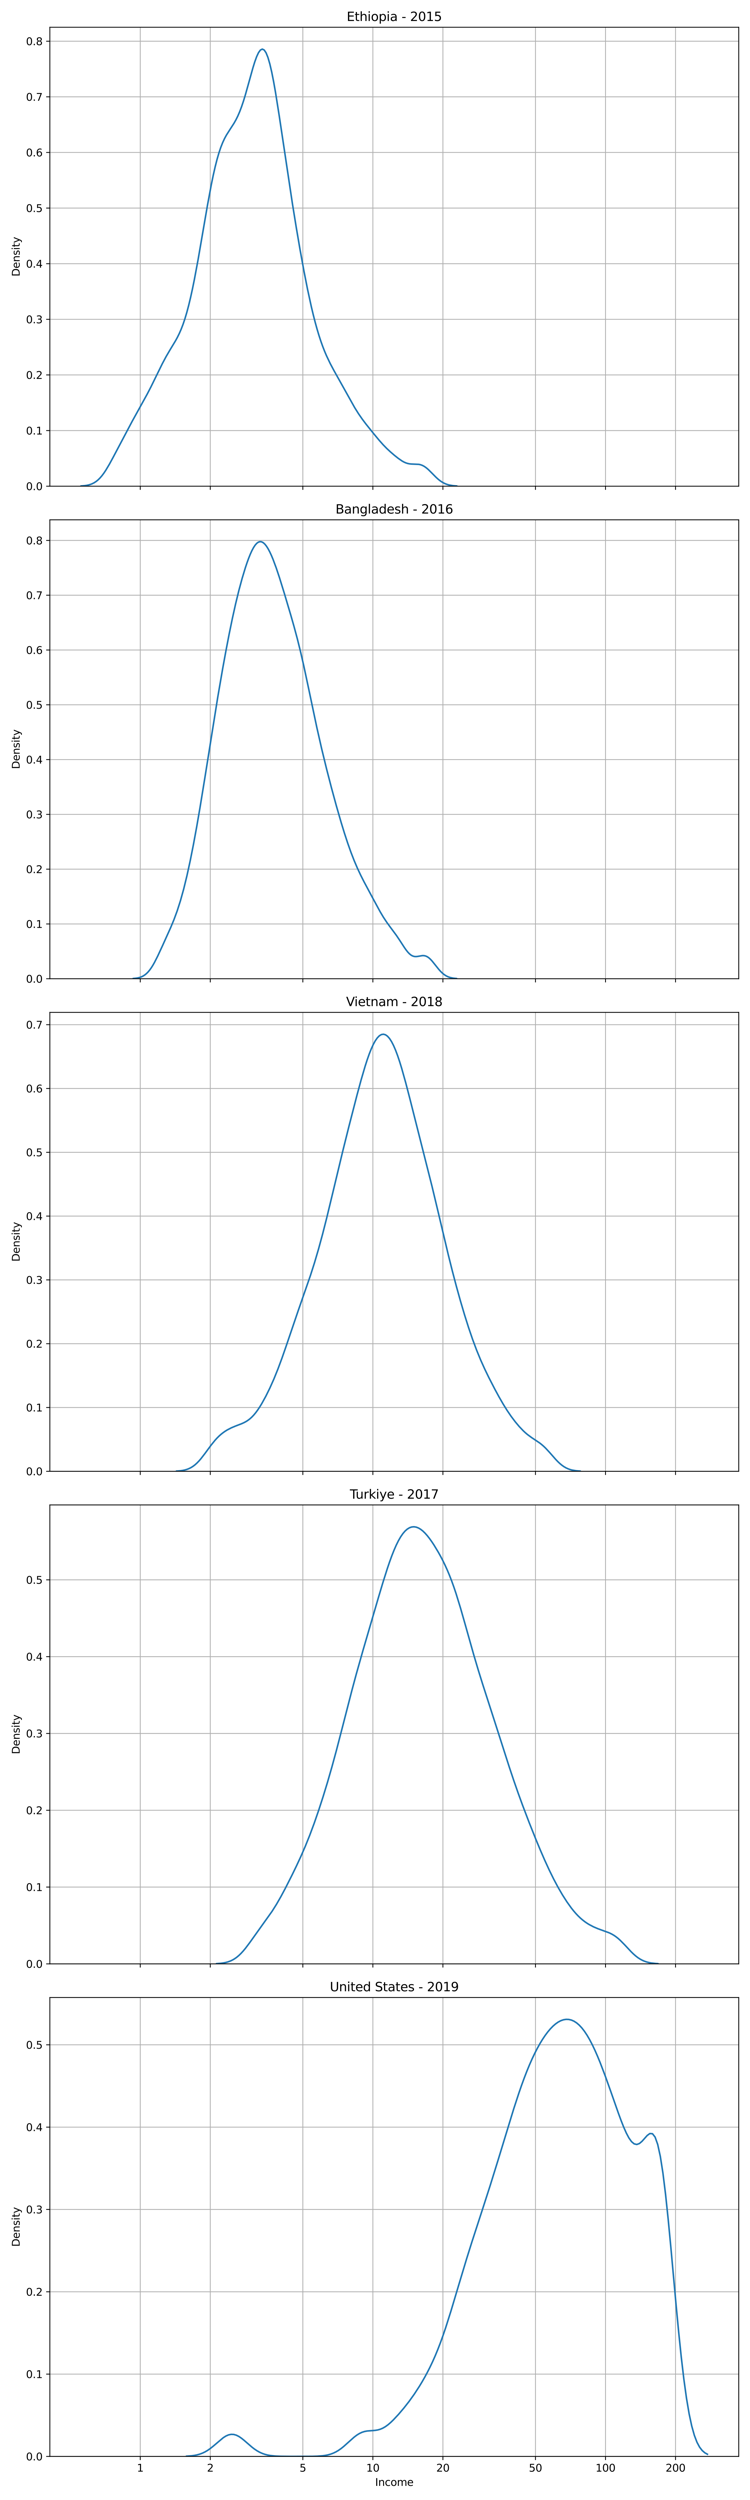 <?xml version="1.0" encoding="utf-8" standalone="no"?>
<!DOCTYPE svg PUBLIC "-//W3C//DTD SVG 1.1//EN"
  "http://www.w3.org/Graphics/SVG/1.1/DTD/svg11.dtd">
<svg xmlns:xlink="http://www.w3.org/1999/xlink" width="720pt" height="2399.76pt" viewBox="0 0 720 2399.76" xmlns="http://www.w3.org/2000/svg" version="1.1">
 <defs>
  <style type="text/css">*{stroke-linejoin: round; stroke-linecap: butt}</style>
 </defs>
 <g id="figure_1">
  <g id="patch_1">
   <path d="M 0 2399.76 
L 720 2399.76 
L 720 0 
L 0 0 
z
" style="fill: #ffffff"/>
  </g>
  <g id="axes_1">
   <g id="patch_2">
    <path d="M 47.855 466.664 
L 709.2 466.664 
L 709.2 26.16 
L 47.855 26.16 
z
" style="fill: #ffffff"/>
   </g>
   <g id="matplotlib.axis_1">
    <g id="xtick_1">
     <g id="line2d_1">
      <path d="M 134.637 466.664 
L 134.637 26.16 
" clip-path="url(#p9cb91cdaa8)" style="fill: none; stroke: #b0b0b0; stroke-width: 0.8; stroke-linecap: square"/>
     </g>
     <g id="line2d_2">
      <defs>
       <path id="m25f623ccf4" d="M 0 0 
L 0 3.5 
" style="stroke: #000000; stroke-width: 0.8"/>
      </defs>
      <g>
       <use xlink:href="#m25f623ccf4" x="134.637" y="466.664" style="stroke: #000000; stroke-width: 0.8"/>
      </g>
     </g>
    </g>
    <g id="xtick_2">
     <g id="line2d_3">
      <path d="M 201.865 466.664 
L 201.865 26.16 
" clip-path="url(#p9cb91cdaa8)" style="fill: none; stroke: #b0b0b0; stroke-width: 0.8; stroke-linecap: square"/>
     </g>
     <g id="line2d_4">
      <g>
       <use xlink:href="#m25f623ccf4" x="201.865" y="466.664" style="stroke: #000000; stroke-width: 0.8"/>
      </g>
     </g>
    </g>
    <g id="xtick_3">
     <g id="line2d_5">
      <path d="M 290.735 466.664 
L 290.735 26.16 
" clip-path="url(#p9cb91cdaa8)" style="fill: none; stroke: #b0b0b0; stroke-width: 0.8; stroke-linecap: square"/>
     </g>
     <g id="line2d_6">
      <g>
       <use xlink:href="#m25f623ccf4" x="290.735" y="466.664" style="stroke: #000000; stroke-width: 0.8"/>
      </g>
     </g>
    </g>
    <g id="xtick_4">
     <g id="line2d_7">
      <path d="M 357.962 466.664 
L 357.962 26.16 
" clip-path="url(#p9cb91cdaa8)" style="fill: none; stroke: #b0b0b0; stroke-width: 0.8; stroke-linecap: square"/>
     </g>
     <g id="line2d_8">
      <g>
       <use xlink:href="#m25f623ccf4" x="357.962" y="466.664" style="stroke: #000000; stroke-width: 0.8"/>
      </g>
     </g>
    </g>
    <g id="xtick_5">
     <g id="line2d_9">
      <path d="M 425.189 466.664 
L 425.189 26.16 
" clip-path="url(#p9cb91cdaa8)" style="fill: none; stroke: #b0b0b0; stroke-width: 0.8; stroke-linecap: square"/>
     </g>
     <g id="line2d_10">
      <g>
       <use xlink:href="#m25f623ccf4" x="425.189" y="466.664" style="stroke: #000000; stroke-width: 0.8"/>
      </g>
     </g>
    </g>
    <g id="xtick_6">
     <g id="line2d_11">
      <path d="M 514.059 466.664 
L 514.059 26.16 
" clip-path="url(#p9cb91cdaa8)" style="fill: none; stroke: #b0b0b0; stroke-width: 0.8; stroke-linecap: square"/>
     </g>
     <g id="line2d_12">
      <g>
       <use xlink:href="#m25f623ccf4" x="514.059" y="466.664" style="stroke: #000000; stroke-width: 0.8"/>
      </g>
     </g>
    </g>
    <g id="xtick_7">
     <g id="line2d_13">
      <path d="M 581.287 466.664 
L 581.287 26.16 
" clip-path="url(#p9cb91cdaa8)" style="fill: none; stroke: #b0b0b0; stroke-width: 0.8; stroke-linecap: square"/>
     </g>
     <g id="line2d_14">
      <g>
       <use xlink:href="#m25f623ccf4" x="581.287" y="466.664" style="stroke: #000000; stroke-width: 0.8"/>
      </g>
     </g>
    </g>
    <g id="xtick_8">
     <g id="line2d_15">
      <path d="M 648.514 466.664 
L 648.514 26.16 
" clip-path="url(#p9cb91cdaa8)" style="fill: none; stroke: #b0b0b0; stroke-width: 0.8; stroke-linecap: square"/>
     </g>
     <g id="line2d_16">
      <g>
       <use xlink:href="#m25f623ccf4" x="648.514" y="466.664" style="stroke: #000000; stroke-width: 0.8"/>
      </g>
     </g>
    </g>
   </g>
   <g id="matplotlib.axis_2">
    <g id="ytick_1">
     <g id="line2d_17">
      <path d="M 47.855 466.664 
L 709.2 466.664 
" clip-path="url(#p9cb91cdaa8)" style="fill: none; stroke: #b0b0b0; stroke-width: 0.8; stroke-linecap: square"/>
     </g>
     <g id="line2d_18">
      <defs>
       <path id="m109413f58e" d="M 0 0 
L -3.5 0 
" style="stroke: #000000; stroke-width: 0.8"/>
      </defs>
      <g>
       <use xlink:href="#m109413f58e" x="47.855" y="466.664" style="stroke: #000000; stroke-width: 0.8"/>
      </g>
     </g>
     <g id="text_1">
      <!-- 0.0 -->
      <g transform="translate(24.952 470.463)scale(0.1 -0.1)">
       <defs>
        <path id="DejaVuSans-30" d="M 2034 4250 
Q 1547 4250 1301 3770 
Q 1056 3291 1056 2328 
Q 1056 1369 1301 889 
Q 1547 409 2034 409 
Q 2525 409 2770 889 
Q 3016 1369 3016 2328 
Q 3016 3291 2770 3770 
Q 2525 4250 2034 4250 
z
M 2034 4750 
Q 2819 4750 3233 4129 
Q 3647 3509 3647 2328 
Q 3647 1150 3233 529 
Q 2819 -91 2034 -91 
Q 1250 -91 836 529 
Q 422 1150 422 2328 
Q 422 3509 836 4129 
Q 1250 4750 2034 4750 
z
" transform="scale(0.016)"/>
        <path id="DejaVuSans-2e" d="M 684 794 
L 1344 794 
L 1344 0 
L 684 0 
L 684 794 
z
" transform="scale(0.016)"/>
       </defs>
       <use xlink:href="#DejaVuSans-30"/>
       <use xlink:href="#DejaVuSans-2e" x="63.623"/>
       <use xlink:href="#DejaVuSans-30" x="95.41"/>
      </g>
     </g>
    </g>
    <g id="ytick_2">
     <g id="line2d_19">
      <path d="M 47.855 413.275 
L 709.2 413.275 
" clip-path="url(#p9cb91cdaa8)" style="fill: none; stroke: #b0b0b0; stroke-width: 0.8; stroke-linecap: square"/>
     </g>
     <g id="line2d_20">
      <g>
       <use xlink:href="#m109413f58e" x="47.855" y="413.275" style="stroke: #000000; stroke-width: 0.8"/>
      </g>
     </g>
     <g id="text_2">
      <!-- 0.1 -->
      <g transform="translate(24.952 417.075)scale(0.1 -0.1)">
       <defs>
        <path id="DejaVuSans-31" d="M 794 531 
L 1825 531 
L 1825 4091 
L 703 3866 
L 703 4441 
L 1819 4666 
L 2450 4666 
L 2450 531 
L 3481 531 
L 3481 0 
L 794 0 
L 794 531 
z
" transform="scale(0.016)"/>
       </defs>
       <use xlink:href="#DejaVuSans-30"/>
       <use xlink:href="#DejaVuSans-2e" x="63.623"/>
       <use xlink:href="#DejaVuSans-31" x="95.41"/>
      </g>
     </g>
    </g>
    <g id="ytick_3">
     <g id="line2d_21">
      <path d="M 47.855 359.887 
L 709.2 359.887 
" clip-path="url(#p9cb91cdaa8)" style="fill: none; stroke: #b0b0b0; stroke-width: 0.8; stroke-linecap: square"/>
     </g>
     <g id="line2d_22">
      <g>
       <use xlink:href="#m109413f58e" x="47.855" y="359.887" style="stroke: #000000; stroke-width: 0.8"/>
      </g>
     </g>
     <g id="text_3">
      <!-- 0.2 -->
      <g transform="translate(24.952 363.686)scale(0.1 -0.1)">
       <defs>
        <path id="DejaVuSans-32" d="M 1228 531 
L 3431 531 
L 3431 0 
L 469 0 
L 469 531 
Q 828 903 1448 1529 
Q 2069 2156 2228 2338 
Q 2531 2678 2651 2914 
Q 2772 3150 2772 3378 
Q 2772 3750 2511 3984 
Q 2250 4219 1831 4219 
Q 1534 4219 1204 4116 
Q 875 4013 500 3803 
L 500 4441 
Q 881 4594 1212 4672 
Q 1544 4750 1819 4750 
Q 2544 4750 2975 4387 
Q 3406 4025 3406 3419 
Q 3406 3131 3298 2873 
Q 3191 2616 2906 2266 
Q 2828 2175 2409 1742 
Q 1991 1309 1228 531 
z
" transform="scale(0.016)"/>
       </defs>
       <use xlink:href="#DejaVuSans-30"/>
       <use xlink:href="#DejaVuSans-2e" x="63.623"/>
       <use xlink:href="#DejaVuSans-32" x="95.41"/>
      </g>
     </g>
    </g>
    <g id="ytick_4">
     <g id="line2d_23">
      <path d="M 47.855 306.498 
L 709.2 306.498 
" clip-path="url(#p9cb91cdaa8)" style="fill: none; stroke: #b0b0b0; stroke-width: 0.8; stroke-linecap: square"/>
     </g>
     <g id="line2d_24">
      <g>
       <use xlink:href="#m109413f58e" x="47.855" y="306.498" style="stroke: #000000; stroke-width: 0.8"/>
      </g>
     </g>
     <g id="text_4">
      <!-- 0.3 -->
      <g transform="translate(24.952 310.297)scale(0.1 -0.1)">
       <defs>
        <path id="DejaVuSans-33" d="M 2597 2516 
Q 3050 2419 3304 2112 
Q 3559 1806 3559 1356 
Q 3559 666 3084 287 
Q 2609 -91 1734 -91 
Q 1441 -91 1130 -33 
Q 819 25 488 141 
L 488 750 
Q 750 597 1062 519 
Q 1375 441 1716 441 
Q 2309 441 2620 675 
Q 2931 909 2931 1356 
Q 2931 1769 2642 2001 
Q 2353 2234 1838 2234 
L 1294 2234 
L 1294 2753 
L 1863 2753 
Q 2328 2753 2575 2939 
Q 2822 3125 2822 3475 
Q 2822 3834 2567 4026 
Q 2313 4219 1838 4219 
Q 1578 4219 1281 4162 
Q 984 4106 628 3988 
L 628 4550 
Q 988 4650 1302 4700 
Q 1616 4750 1894 4750 
Q 2613 4750 3031 4423 
Q 3450 4097 3450 3541 
Q 3450 3153 3228 2886 
Q 3006 2619 2597 2516 
z
" transform="scale(0.016)"/>
       </defs>
       <use xlink:href="#DejaVuSans-30"/>
       <use xlink:href="#DejaVuSans-2e" x="63.623"/>
       <use xlink:href="#DejaVuSans-33" x="95.41"/>
      </g>
     </g>
    </g>
    <g id="ytick_5">
     <g id="line2d_25">
      <path d="M 47.855 253.109 
L 709.2 253.109 
" clip-path="url(#p9cb91cdaa8)" style="fill: none; stroke: #b0b0b0; stroke-width: 0.8; stroke-linecap: square"/>
     </g>
     <g id="line2d_26">
      <g>
       <use xlink:href="#m109413f58e" x="47.855" y="253.109" style="stroke: #000000; stroke-width: 0.8"/>
      </g>
     </g>
     <g id="text_5">
      <!-- 0.4 -->
      <g transform="translate(24.952 256.909)scale(0.1 -0.1)">
       <defs>
        <path id="DejaVuSans-34" d="M 2419 4116 
L 825 1625 
L 2419 1625 
L 2419 4116 
z
M 2253 4666 
L 3047 4666 
L 3047 1625 
L 3713 1625 
L 3713 1100 
L 3047 1100 
L 3047 0 
L 2419 0 
L 2419 1100 
L 313 1100 
L 313 1709 
L 2253 4666 
z
" transform="scale(0.016)"/>
       </defs>
       <use xlink:href="#DejaVuSans-30"/>
       <use xlink:href="#DejaVuSans-2e" x="63.623"/>
       <use xlink:href="#DejaVuSans-34" x="95.41"/>
      </g>
     </g>
    </g>
    <g id="ytick_6">
     <g id="line2d_27">
      <path d="M 47.855 199.721 
L 709.2 199.721 
" clip-path="url(#p9cb91cdaa8)" style="fill: none; stroke: #b0b0b0; stroke-width: 0.8; stroke-linecap: square"/>
     </g>
     <g id="line2d_28">
      <g>
       <use xlink:href="#m109413f58e" x="47.855" y="199.721" style="stroke: #000000; stroke-width: 0.8"/>
      </g>
     </g>
     <g id="text_6">
      <!-- 0.5 -->
      <g transform="translate(24.952 203.52)scale(0.1 -0.1)">
       <defs>
        <path id="DejaVuSans-35" d="M 691 4666 
L 3169 4666 
L 3169 4134 
L 1269 4134 
L 1269 2991 
Q 1406 3038 1543 3061 
Q 1681 3084 1819 3084 
Q 2600 3084 3056 2656 
Q 3513 2228 3513 1497 
Q 3513 744 3044 326 
Q 2575 -91 1722 -91 
Q 1428 -91 1123 -41 
Q 819 9 494 109 
L 494 744 
Q 775 591 1075 516 
Q 1375 441 1709 441 
Q 2250 441 2565 725 
Q 2881 1009 2881 1497 
Q 2881 1984 2565 2268 
Q 2250 2553 1709 2553 
Q 1456 2553 1204 2497 
Q 953 2441 691 2322 
L 691 4666 
z
" transform="scale(0.016)"/>
       </defs>
       <use xlink:href="#DejaVuSans-30"/>
       <use xlink:href="#DejaVuSans-2e" x="63.623"/>
       <use xlink:href="#DejaVuSans-35" x="95.41"/>
      </g>
     </g>
    </g>
    <g id="ytick_7">
     <g id="line2d_29">
      <path d="M 47.855 146.332 
L 709.2 146.332 
" clip-path="url(#p9cb91cdaa8)" style="fill: none; stroke: #b0b0b0; stroke-width: 0.8; stroke-linecap: square"/>
     </g>
     <g id="line2d_30">
      <g>
       <use xlink:href="#m109413f58e" x="47.855" y="146.332" style="stroke: #000000; stroke-width: 0.8"/>
      </g>
     </g>
     <g id="text_7">
      <!-- 0.6 -->
      <g transform="translate(24.952 150.131)scale(0.1 -0.1)">
       <defs>
        <path id="DejaVuSans-36" d="M 2113 2584 
Q 1688 2584 1439 2293 
Q 1191 2003 1191 1497 
Q 1191 994 1439 701 
Q 1688 409 2113 409 
Q 2538 409 2786 701 
Q 3034 994 3034 1497 
Q 3034 2003 2786 2293 
Q 2538 2584 2113 2584 
z
M 3366 4563 
L 3366 3988 
Q 3128 4100 2886 4159 
Q 2644 4219 2406 4219 
Q 1781 4219 1451 3797 
Q 1122 3375 1075 2522 
Q 1259 2794 1537 2939 
Q 1816 3084 2150 3084 
Q 2853 3084 3261 2657 
Q 3669 2231 3669 1497 
Q 3669 778 3244 343 
Q 2819 -91 2113 -91 
Q 1303 -91 875 529 
Q 447 1150 447 2328 
Q 447 3434 972 4092 
Q 1497 4750 2381 4750 
Q 2619 4750 2861 4703 
Q 3103 4656 3366 4563 
z
" transform="scale(0.016)"/>
       </defs>
       <use xlink:href="#DejaVuSans-30"/>
       <use xlink:href="#DejaVuSans-2e" x="63.623"/>
       <use xlink:href="#DejaVuSans-36" x="95.41"/>
      </g>
     </g>
    </g>
    <g id="ytick_8">
     <g id="line2d_31">
      <path d="M 47.855 92.944 
L 709.2 92.944 
" clip-path="url(#p9cb91cdaa8)" style="fill: none; stroke: #b0b0b0; stroke-width: 0.8; stroke-linecap: square"/>
     </g>
     <g id="line2d_32">
      <g>
       <use xlink:href="#m109413f58e" x="47.855" y="92.944" style="stroke: #000000; stroke-width: 0.8"/>
      </g>
     </g>
     <g id="text_8">
      <!-- 0.7 -->
      <g transform="translate(24.952 96.743)scale(0.1 -0.1)">
       <defs>
        <path id="DejaVuSans-37" d="M 525 4666 
L 3525 4666 
L 3525 4397 
L 1831 0 
L 1172 0 
L 2766 4134 
L 525 4134 
L 525 4666 
z
" transform="scale(0.016)"/>
       </defs>
       <use xlink:href="#DejaVuSans-30"/>
       <use xlink:href="#DejaVuSans-2e" x="63.623"/>
       <use xlink:href="#DejaVuSans-37" x="95.41"/>
      </g>
     </g>
    </g>
    <g id="ytick_9">
     <g id="line2d_33">
      <path d="M 47.855 39.555 
L 709.2 39.555 
" clip-path="url(#p9cb91cdaa8)" style="fill: none; stroke: #b0b0b0; stroke-width: 0.8; stroke-linecap: square"/>
     </g>
     <g id="line2d_34">
      <g>
       <use xlink:href="#m109413f58e" x="47.855" y="39.555" style="stroke: #000000; stroke-width: 0.8"/>
      </g>
     </g>
     <g id="text_9">
      <!-- 0.8 -->
      <g transform="translate(24.952 43.354)scale(0.1 -0.1)">
       <defs>
        <path id="DejaVuSans-38" d="M 2034 2216 
Q 1584 2216 1326 1975 
Q 1069 1734 1069 1313 
Q 1069 891 1326 650 
Q 1584 409 2034 409 
Q 2484 409 2743 651 
Q 3003 894 3003 1313 
Q 3003 1734 2745 1975 
Q 2488 2216 2034 2216 
z
M 1403 2484 
Q 997 2584 770 2862 
Q 544 3141 544 3541 
Q 544 4100 942 4425 
Q 1341 4750 2034 4750 
Q 2731 4750 3128 4425 
Q 3525 4100 3525 3541 
Q 3525 3141 3298 2862 
Q 3072 2584 2669 2484 
Q 3125 2378 3379 2068 
Q 3634 1759 3634 1313 
Q 3634 634 3220 271 
Q 2806 -91 2034 -91 
Q 1263 -91 848 271 
Q 434 634 434 1313 
Q 434 1759 690 2068 
Q 947 2378 1403 2484 
z
M 1172 3481 
Q 1172 3119 1398 2916 
Q 1625 2713 2034 2713 
Q 2441 2713 2670 2916 
Q 2900 3119 2900 3481 
Q 2900 3844 2670 4047 
Q 2441 4250 2034 4250 
Q 1625 4250 1398 4047 
Q 1172 3844 1172 3481 
z
" transform="scale(0.016)"/>
       </defs>
       <use xlink:href="#DejaVuSans-30"/>
       <use xlink:href="#DejaVuSans-2e" x="63.623"/>
       <use xlink:href="#DejaVuSans-38" x="95.41"/>
      </g>
     </g>
    </g>
    <g id="text_10">
     <!-- Density -->
     <g transform="translate(18.872 265.421)rotate(-90)scale(0.1 -0.1)">
      <defs>
       <path id="DejaVuSans-44" d="M 1259 4147 
L 1259 519 
L 2022 519 
Q 2988 519 3436 956 
Q 3884 1394 3884 2338 
Q 3884 3275 3436 3711 
Q 2988 4147 2022 4147 
L 1259 4147 
z
M 628 4666 
L 1925 4666 
Q 3281 4666 3915 4102 
Q 4550 3538 4550 2338 
Q 4550 1131 3912 565 
Q 3275 0 1925 0 
L 628 0 
L 628 4666 
z
" transform="scale(0.016)"/>
       <path id="DejaVuSans-65" d="M 3597 1894 
L 3597 1613 
L 953 1613 
Q 991 1019 1311 708 
Q 1631 397 2203 397 
Q 2534 397 2845 478 
Q 3156 559 3463 722 
L 3463 178 
Q 3153 47 2828 -22 
Q 2503 -91 2169 -91 
Q 1331 -91 842 396 
Q 353 884 353 1716 
Q 353 2575 817 3079 
Q 1281 3584 2069 3584 
Q 2775 3584 3186 3129 
Q 3597 2675 3597 1894 
z
M 3022 2063 
Q 3016 2534 2758 2815 
Q 2500 3097 2075 3097 
Q 1594 3097 1305 2825 
Q 1016 2553 972 2059 
L 3022 2063 
z
" transform="scale(0.016)"/>
       <path id="DejaVuSans-6e" d="M 3513 2113 
L 3513 0 
L 2938 0 
L 2938 2094 
Q 2938 2591 2744 2837 
Q 2550 3084 2163 3084 
Q 1697 3084 1428 2787 
Q 1159 2491 1159 1978 
L 1159 0 
L 581 0 
L 581 3500 
L 1159 3500 
L 1159 2956 
Q 1366 3272 1645 3428 
Q 1925 3584 2291 3584 
Q 2894 3584 3203 3211 
Q 3513 2838 3513 2113 
z
" transform="scale(0.016)"/>
       <path id="DejaVuSans-73" d="M 2834 3397 
L 2834 2853 
Q 2591 2978 2328 3040 
Q 2066 3103 1784 3103 
Q 1356 3103 1142 2972 
Q 928 2841 928 2578 
Q 928 2378 1081 2264 
Q 1234 2150 1697 2047 
L 1894 2003 
Q 2506 1872 2764 1633 
Q 3022 1394 3022 966 
Q 3022 478 2636 193 
Q 2250 -91 1575 -91 
Q 1294 -91 989 -36 
Q 684 19 347 128 
L 347 722 
Q 666 556 975 473 
Q 1284 391 1588 391 
Q 1994 391 2212 530 
Q 2431 669 2431 922 
Q 2431 1156 2273 1281 
Q 2116 1406 1581 1522 
L 1381 1569 
Q 847 1681 609 1914 
Q 372 2147 372 2553 
Q 372 3047 722 3315 
Q 1072 3584 1716 3584 
Q 2034 3584 2315 3537 
Q 2597 3491 2834 3397 
z
" transform="scale(0.016)"/>
       <path id="DejaVuSans-69" d="M 603 3500 
L 1178 3500 
L 1178 0 
L 603 0 
L 603 3500 
z
M 603 4863 
L 1178 4863 
L 1178 4134 
L 603 4134 
L 603 4863 
z
" transform="scale(0.016)"/>
       <path id="DejaVuSans-74" d="M 1172 4494 
L 1172 3500 
L 2356 3500 
L 2356 3053 
L 1172 3053 
L 1172 1153 
Q 1172 725 1289 603 
Q 1406 481 1766 481 
L 2356 481 
L 2356 0 
L 1766 0 
Q 1100 0 847 248 
Q 594 497 594 1153 
L 594 3053 
L 172 3053 
L 172 3500 
L 594 3500 
L 594 4494 
L 1172 4494 
z
" transform="scale(0.016)"/>
       <path id="DejaVuSans-79" d="M 2059 -325 
Q 1816 -950 1584 -1140 
Q 1353 -1331 966 -1331 
L 506 -1331 
L 506 -850 
L 844 -850 
Q 1081 -850 1212 -737 
Q 1344 -625 1503 -206 
L 1606 56 
L 191 3500 
L 800 3500 
L 1894 763 
L 2988 3500 
L 3597 3500 
L 2059 -325 
z
" transform="scale(0.016)"/>
      </defs>
      <use xlink:href="#DejaVuSans-44"/>
      <use xlink:href="#DejaVuSans-65" x="77.002"/>
      <use xlink:href="#DejaVuSans-6e" x="138.525"/>
      <use xlink:href="#DejaVuSans-73" x="201.904"/>
      <use xlink:href="#DejaVuSans-69" x="254.004"/>
      <use xlink:href="#DejaVuSans-74" x="281.787"/>
      <use xlink:href="#DejaVuSans-79" x="320.996"/>
     </g>
    </g>
   </g>
   <g id="line2d_35">
    <path d="M 77.916 466.455 
L 81.539 466.138 
L 83.35 465.862 
L 85.161 465.47 
L 86.973 464.928 
L 88.784 464.201 
L 90.595 463.251 
L 92.407 462.044 
L 94.218 460.551 
L 96.029 458.752 
L 97.841 456.642 
L 99.652 454.228 
L 101.463 451.534 
L 105.086 445.458 
L 108.709 438.783 
L 126.822 404.516 
L 134.067 391.41 
L 141.313 378.275 
L 144.935 371.292 
L 150.369 360.207 
L 155.803 349.133 
L 159.426 342.325 
L 163.049 336.12 
L 168.483 327.116 
L 170.294 323.807 
L 172.105 320.143 
L 173.917 316.005 
L 175.728 311.289 
L 177.539 305.915 
L 179.351 299.828 
L 181.162 293.004 
L 182.973 285.448 
L 184.785 277.193 
L 186.596 268.292 
L 190.219 248.88 
L 195.653 217.391 
L 199.275 196.451 
L 202.898 177.025 
L 204.709 168.252 
L 206.521 160.258 
L 208.332 153.117 
L 210.143 146.859 
L 211.955 141.465 
L 213.766 136.871 
L 215.577 132.973 
L 217.389 129.629 
L 221.011 123.924 
L 224.634 118.314 
L 226.445 115.117 
L 228.257 111.473 
L 230.068 107.288 
L 231.879 102.51 
L 233.691 97.139 
L 235.502 91.231 
L 239.125 78.311 
L 242.747 65.305 
L 244.559 59.446 
L 246.37 54.419 
L 248.181 50.522 
L 249.993 48.019 
L 251.804 47.127 
L 253.615 47.991 
L 255.427 50.684 
L 257.238 55.191 
L 259.049 61.423 
L 260.86 69.219 
L 262.672 78.37 
L 264.483 88.631 
L 268.106 111.466 
L 280.785 195.912 
L 284.408 218.309 
L 288.03 239.539 
L 291.653 259.456 
L 295.276 277.847 
L 298.898 294.475 
L 300.71 302.063 
L 302.521 309.145 
L 304.332 315.712 
L 306.144 321.769 
L 307.955 327.329 
L 309.766 332.418 
L 311.578 337.073 
L 313.389 341.342 
L 317.012 348.957 
L 320.634 355.765 
L 340.559 391.365 
L 344.182 397.123 
L 347.804 402.359 
L 351.427 407.167 
L 358.672 416.188 
L 364.106 422.724 
L 367.729 426.806 
L 371.352 430.526 
L 374.974 433.889 
L 378.597 436.993 
L 382.22 439.88 
L 385.842 442.398 
L 387.654 443.425 
L 389.465 444.246 
L 391.276 444.843 
L 393.088 445.216 
L 394.899 445.4 
L 402.144 445.712 
L 403.956 446.136 
L 405.767 446.842 
L 407.578 447.855 
L 409.39 449.163 
L 411.201 450.723 
L 414.824 454.315 
L 418.446 457.976 
L 420.258 459.643 
L 422.069 461.131 
L 423.88 462.413 
L 425.692 463.48 
L 427.503 464.339 
L 429.314 465.01 
L 431.126 465.517 
L 434.748 466.153 
L 438.371 466.459 
L 438.371 466.459 
" clip-path="url(#p9cb91cdaa8)" style="fill: none; stroke: #1f77b4; stroke-width: 1.5; stroke-linecap: square"/>
   </g>
   <g id="patch_3">
    <path d="M 47.855 466.664 
L 47.855 26.16 
" style="fill: none; stroke: #000000; stroke-width: 0.8; stroke-linejoin: miter; stroke-linecap: square"/>
   </g>
   <g id="patch_4">
    <path d="M 709.2 466.664 
L 709.2 26.16 
" style="fill: none; stroke: #000000; stroke-width: 0.8; stroke-linejoin: miter; stroke-linecap: square"/>
   </g>
   <g id="patch_5">
    <path d="M 47.855 466.664 
L 709.2 466.664 
" style="fill: none; stroke: #000000; stroke-width: 0.8; stroke-linejoin: miter; stroke-linecap: square"/>
   </g>
   <g id="patch_6">
    <path d="M 47.855 26.16 
L 709.2 26.16 
" style="fill: none; stroke: #000000; stroke-width: 0.8; stroke-linejoin: miter; stroke-linecap: square"/>
   </g>
   <g id="text_11">
    <!-- Ethiopia - 2015 -->
    <g transform="translate(332.842 20.16)scale(0.12 -0.12)">
     <defs>
      <path id="DejaVuSans-45" d="M 628 4666 
L 3578 4666 
L 3578 4134 
L 1259 4134 
L 1259 2753 
L 3481 2753 
L 3481 2222 
L 1259 2222 
L 1259 531 
L 3634 531 
L 3634 0 
L 628 0 
L 628 4666 
z
" transform="scale(0.016)"/>
      <path id="DejaVuSans-68" d="M 3513 2113 
L 3513 0 
L 2938 0 
L 2938 2094 
Q 2938 2591 2744 2837 
Q 2550 3084 2163 3084 
Q 1697 3084 1428 2787 
Q 1159 2491 1159 1978 
L 1159 0 
L 581 0 
L 581 4863 
L 1159 4863 
L 1159 2956 
Q 1366 3272 1645 3428 
Q 1925 3584 2291 3584 
Q 2894 3584 3203 3211 
Q 3513 2838 3513 2113 
z
" transform="scale(0.016)"/>
      <path id="DejaVuSans-6f" d="M 1959 3097 
Q 1497 3097 1228 2736 
Q 959 2375 959 1747 
Q 959 1119 1226 758 
Q 1494 397 1959 397 
Q 2419 397 2687 759 
Q 2956 1122 2956 1747 
Q 2956 2369 2687 2733 
Q 2419 3097 1959 3097 
z
M 1959 3584 
Q 2709 3584 3137 3096 
Q 3566 2609 3566 1747 
Q 3566 888 3137 398 
Q 2709 -91 1959 -91 
Q 1206 -91 779 398 
Q 353 888 353 1747 
Q 353 2609 779 3096 
Q 1206 3584 1959 3584 
z
" transform="scale(0.016)"/>
      <path id="DejaVuSans-70" d="M 1159 525 
L 1159 -1331 
L 581 -1331 
L 581 3500 
L 1159 3500 
L 1159 2969 
Q 1341 3281 1617 3432 
Q 1894 3584 2278 3584 
Q 2916 3584 3314 3078 
Q 3713 2572 3713 1747 
Q 3713 922 3314 415 
Q 2916 -91 2278 -91 
Q 1894 -91 1617 61 
Q 1341 213 1159 525 
z
M 3116 1747 
Q 3116 2381 2855 2742 
Q 2594 3103 2138 3103 
Q 1681 3103 1420 2742 
Q 1159 2381 1159 1747 
Q 1159 1113 1420 752 
Q 1681 391 2138 391 
Q 2594 391 2855 752 
Q 3116 1113 3116 1747 
z
" transform="scale(0.016)"/>
      <path id="DejaVuSans-61" d="M 2194 1759 
Q 1497 1759 1228 1600 
Q 959 1441 959 1056 
Q 959 750 1161 570 
Q 1363 391 1709 391 
Q 2188 391 2477 730 
Q 2766 1069 2766 1631 
L 2766 1759 
L 2194 1759 
z
M 3341 1997 
L 3341 0 
L 2766 0 
L 2766 531 
Q 2569 213 2275 61 
Q 1981 -91 1556 -91 
Q 1019 -91 701 211 
Q 384 513 384 1019 
Q 384 1609 779 1909 
Q 1175 2209 1959 2209 
L 2766 2209 
L 2766 2266 
Q 2766 2663 2505 2880 
Q 2244 3097 1772 3097 
Q 1472 3097 1187 3025 
Q 903 2953 641 2809 
L 641 3341 
Q 956 3463 1253 3523 
Q 1550 3584 1831 3584 
Q 2591 3584 2966 3190 
Q 3341 2797 3341 1997 
z
" transform="scale(0.016)"/>
      <path id="DejaVuSans-20" transform="scale(0.016)"/>
      <path id="DejaVuSans-2d" d="M 313 2009 
L 1997 2009 
L 1997 1497 
L 313 1497 
L 313 2009 
z
" transform="scale(0.016)"/>
     </defs>
     <use xlink:href="#DejaVuSans-45"/>
     <use xlink:href="#DejaVuSans-74" x="63.184"/>
     <use xlink:href="#DejaVuSans-68" x="102.393"/>
     <use xlink:href="#DejaVuSans-69" x="165.771"/>
     <use xlink:href="#DejaVuSans-6f" x="193.555"/>
     <use xlink:href="#DejaVuSans-70" x="254.736"/>
     <use xlink:href="#DejaVuSans-69" x="318.213"/>
     <use xlink:href="#DejaVuSans-61" x="345.996"/>
     <use xlink:href="#DejaVuSans-20" x="407.275"/>
     <use xlink:href="#DejaVuSans-2d" x="439.062"/>
     <use xlink:href="#DejaVuSans-20" x="475.146"/>
     <use xlink:href="#DejaVuSans-32" x="506.934"/>
     <use xlink:href="#DejaVuSans-30" x="570.557"/>
     <use xlink:href="#DejaVuSans-31" x="634.18"/>
     <use xlink:href="#DejaVuSans-35" x="697.803"/>
    </g>
   </g>
  </g>
  <g id="axes_2">
   <g id="patch_7">
    <path d="M 47.855 939.448 
L 709.2 939.448 
L 709.2 498.944 
L 47.855 498.944 
z
" style="fill: #ffffff"/>
   </g>
   <g id="matplotlib.axis_3">
    <g id="xtick_9">
     <g id="line2d_36">
      <path d="M 134.637 939.448 
L 134.637 498.944 
" clip-path="url(#p15962b92d4)" style="fill: none; stroke: #b0b0b0; stroke-width: 0.8; stroke-linecap: square"/>
     </g>
     <g id="line2d_37">
      <g>
       <use xlink:href="#m25f623ccf4" x="134.637" y="939.448" style="stroke: #000000; stroke-width: 0.8"/>
      </g>
     </g>
    </g>
    <g id="xtick_10">
     <g id="line2d_38">
      <path d="M 201.865 939.448 
L 201.865 498.944 
" clip-path="url(#p15962b92d4)" style="fill: none; stroke: #b0b0b0; stroke-width: 0.8; stroke-linecap: square"/>
     </g>
     <g id="line2d_39">
      <g>
       <use xlink:href="#m25f623ccf4" x="201.865" y="939.448" style="stroke: #000000; stroke-width: 0.8"/>
      </g>
     </g>
    </g>
    <g id="xtick_11">
     <g id="line2d_40">
      <path d="M 290.735 939.448 
L 290.735 498.944 
" clip-path="url(#p15962b92d4)" style="fill: none; stroke: #b0b0b0; stroke-width: 0.8; stroke-linecap: square"/>
     </g>
     <g id="line2d_41">
      <g>
       <use xlink:href="#m25f623ccf4" x="290.735" y="939.448" style="stroke: #000000; stroke-width: 0.8"/>
      </g>
     </g>
    </g>
    <g id="xtick_12">
     <g id="line2d_42">
      <path d="M 357.962 939.448 
L 357.962 498.944 
" clip-path="url(#p15962b92d4)" style="fill: none; stroke: #b0b0b0; stroke-width: 0.8; stroke-linecap: square"/>
     </g>
     <g id="line2d_43">
      <g>
       <use xlink:href="#m25f623ccf4" x="357.962" y="939.448" style="stroke: #000000; stroke-width: 0.8"/>
      </g>
     </g>
    </g>
    <g id="xtick_13">
     <g id="line2d_44">
      <path d="M 425.189 939.448 
L 425.189 498.944 
" clip-path="url(#p15962b92d4)" style="fill: none; stroke: #b0b0b0; stroke-width: 0.8; stroke-linecap: square"/>
     </g>
     <g id="line2d_45">
      <g>
       <use xlink:href="#m25f623ccf4" x="425.189" y="939.448" style="stroke: #000000; stroke-width: 0.8"/>
      </g>
     </g>
    </g>
    <g id="xtick_14">
     <g id="line2d_46">
      <path d="M 514.059 939.448 
L 514.059 498.944 
" clip-path="url(#p15962b92d4)" style="fill: none; stroke: #b0b0b0; stroke-width: 0.8; stroke-linecap: square"/>
     </g>
     <g id="line2d_47">
      <g>
       <use xlink:href="#m25f623ccf4" x="514.059" y="939.448" style="stroke: #000000; stroke-width: 0.8"/>
      </g>
     </g>
    </g>
    <g id="xtick_15">
     <g id="line2d_48">
      <path d="M 581.287 939.448 
L 581.287 498.944 
" clip-path="url(#p15962b92d4)" style="fill: none; stroke: #b0b0b0; stroke-width: 0.8; stroke-linecap: square"/>
     </g>
     <g id="line2d_49">
      <g>
       <use xlink:href="#m25f623ccf4" x="581.287" y="939.448" style="stroke: #000000; stroke-width: 0.8"/>
      </g>
     </g>
    </g>
    <g id="xtick_16">
     <g id="line2d_50">
      <path d="M 648.514 939.448 
L 648.514 498.944 
" clip-path="url(#p15962b92d4)" style="fill: none; stroke: #b0b0b0; stroke-width: 0.8; stroke-linecap: square"/>
     </g>
     <g id="line2d_51">
      <g>
       <use xlink:href="#m25f623ccf4" x="648.514" y="939.448" style="stroke: #000000; stroke-width: 0.8"/>
      </g>
     </g>
    </g>
   </g>
   <g id="matplotlib.axis_4">
    <g id="ytick_10">
     <g id="line2d_52">
      <path d="M 47.855 939.448 
L 709.2 939.448 
" clip-path="url(#p15962b92d4)" style="fill: none; stroke: #b0b0b0; stroke-width: 0.8; stroke-linecap: square"/>
     </g>
     <g id="line2d_53">
      <g>
       <use xlink:href="#m109413f58e" x="47.855" y="939.448" style="stroke: #000000; stroke-width: 0.8"/>
      </g>
     </g>
     <g id="text_12">
      <!-- 0.0 -->
      <g transform="translate(24.952 943.247)scale(0.1 -0.1)">
       <use xlink:href="#DejaVuSans-30"/>
       <use xlink:href="#DejaVuSans-2e" x="63.623"/>
       <use xlink:href="#DejaVuSans-30" x="95.41"/>
      </g>
     </g>
    </g>
    <g id="ytick_11">
     <g id="line2d_54">
      <path d="M 47.855 886.858 
L 709.2 886.858 
" clip-path="url(#p15962b92d4)" style="fill: none; stroke: #b0b0b0; stroke-width: 0.8; stroke-linecap: square"/>
     </g>
     <g id="line2d_55">
      <g>
       <use xlink:href="#m109413f58e" x="47.855" y="886.858" style="stroke: #000000; stroke-width: 0.8"/>
      </g>
     </g>
     <g id="text_13">
      <!-- 0.1 -->
      <g transform="translate(24.952 890.657)scale(0.1 -0.1)">
       <use xlink:href="#DejaVuSans-30"/>
       <use xlink:href="#DejaVuSans-2e" x="63.623"/>
       <use xlink:href="#DejaVuSans-31" x="95.41"/>
      </g>
     </g>
    </g>
    <g id="ytick_12">
     <g id="line2d_56">
      <path d="M 47.855 834.268 
L 709.2 834.268 
" clip-path="url(#p15962b92d4)" style="fill: none; stroke: #b0b0b0; stroke-width: 0.8; stroke-linecap: square"/>
     </g>
     <g id="line2d_57">
      <g>
       <use xlink:href="#m109413f58e" x="47.855" y="834.268" style="stroke: #000000; stroke-width: 0.8"/>
      </g>
     </g>
     <g id="text_14">
      <!-- 0.2 -->
      <g transform="translate(24.952 838.068)scale(0.1 -0.1)">
       <use xlink:href="#DejaVuSans-30"/>
       <use xlink:href="#DejaVuSans-2e" x="63.623"/>
       <use xlink:href="#DejaVuSans-32" x="95.41"/>
      </g>
     </g>
    </g>
    <g id="ytick_13">
     <g id="line2d_58">
      <path d="M 47.855 781.679 
L 709.2 781.679 
" clip-path="url(#p15962b92d4)" style="fill: none; stroke: #b0b0b0; stroke-width: 0.8; stroke-linecap: square"/>
     </g>
     <g id="line2d_59">
      <g>
       <use xlink:href="#m109413f58e" x="47.855" y="781.679" style="stroke: #000000; stroke-width: 0.8"/>
      </g>
     </g>
     <g id="text_15">
      <!-- 0.3 -->
      <g transform="translate(24.952 785.478)scale(0.1 -0.1)">
       <use xlink:href="#DejaVuSans-30"/>
       <use xlink:href="#DejaVuSans-2e" x="63.623"/>
       <use xlink:href="#DejaVuSans-33" x="95.41"/>
      </g>
     </g>
    </g>
    <g id="ytick_14">
     <g id="line2d_60">
      <path d="M 47.855 729.089 
L 709.2 729.089 
" clip-path="url(#p15962b92d4)" style="fill: none; stroke: #b0b0b0; stroke-width: 0.8; stroke-linecap: square"/>
     </g>
     <g id="line2d_61">
      <g>
       <use xlink:href="#m109413f58e" x="47.855" y="729.089" style="stroke: #000000; stroke-width: 0.8"/>
      </g>
     </g>
     <g id="text_16">
      <!-- 0.4 -->
      <g transform="translate(24.952 732.888)scale(0.1 -0.1)">
       <use xlink:href="#DejaVuSans-30"/>
       <use xlink:href="#DejaVuSans-2e" x="63.623"/>
       <use xlink:href="#DejaVuSans-34" x="95.41"/>
      </g>
     </g>
    </g>
    <g id="ytick_15">
     <g id="line2d_62">
      <path d="M 47.855 676.499 
L 709.2 676.499 
" clip-path="url(#p15962b92d4)" style="fill: none; stroke: #b0b0b0; stroke-width: 0.8; stroke-linecap: square"/>
     </g>
     <g id="line2d_63">
      <g>
       <use xlink:href="#m109413f58e" x="47.855" y="676.499" style="stroke: #000000; stroke-width: 0.8"/>
      </g>
     </g>
     <g id="text_17">
      <!-- 0.5 -->
      <g transform="translate(24.952 680.298)scale(0.1 -0.1)">
       <use xlink:href="#DejaVuSans-30"/>
       <use xlink:href="#DejaVuSans-2e" x="63.623"/>
       <use xlink:href="#DejaVuSans-35" x="95.41"/>
      </g>
     </g>
    </g>
    <g id="ytick_16">
     <g id="line2d_64">
      <path d="M 47.855 623.909 
L 709.2 623.909 
" clip-path="url(#p15962b92d4)" style="fill: none; stroke: #b0b0b0; stroke-width: 0.8; stroke-linecap: square"/>
     </g>
     <g id="line2d_65">
      <g>
       <use xlink:href="#m109413f58e" x="47.855" y="623.909" style="stroke: #000000; stroke-width: 0.8"/>
      </g>
     </g>
     <g id="text_18">
      <!-- 0.6 -->
      <g transform="translate(24.952 627.708)scale(0.1 -0.1)">
       <use xlink:href="#DejaVuSans-30"/>
       <use xlink:href="#DejaVuSans-2e" x="63.623"/>
       <use xlink:href="#DejaVuSans-36" x="95.41"/>
      </g>
     </g>
    </g>
    <g id="ytick_17">
     <g id="line2d_66">
      <path d="M 47.855 571.319 
L 709.2 571.319 
" clip-path="url(#p15962b92d4)" style="fill: none; stroke: #b0b0b0; stroke-width: 0.8; stroke-linecap: square"/>
     </g>
     <g id="line2d_67">
      <g>
       <use xlink:href="#m109413f58e" x="47.855" y="571.319" style="stroke: #000000; stroke-width: 0.8"/>
      </g>
     </g>
     <g id="text_19">
      <!-- 0.7 -->
      <g transform="translate(24.952 575.119)scale(0.1 -0.1)">
       <use xlink:href="#DejaVuSans-30"/>
       <use xlink:href="#DejaVuSans-2e" x="63.623"/>
       <use xlink:href="#DejaVuSans-37" x="95.41"/>
      </g>
     </g>
    </g>
    <g id="ytick_18">
     <g id="line2d_68">
      <path d="M 47.855 518.729 
L 709.2 518.729 
" clip-path="url(#p15962b92d4)" style="fill: none; stroke: #b0b0b0; stroke-width: 0.8; stroke-linecap: square"/>
     </g>
     <g id="line2d_69">
      <g>
       <use xlink:href="#m109413f58e" x="47.855" y="518.729" style="stroke: #000000; stroke-width: 0.8"/>
      </g>
     </g>
     <g id="text_20">
      <!-- 0.8 -->
      <g transform="translate(24.952 522.529)scale(0.1 -0.1)">
       <use xlink:href="#DejaVuSans-30"/>
       <use xlink:href="#DejaVuSans-2e" x="63.623"/>
       <use xlink:href="#DejaVuSans-38" x="95.41"/>
      </g>
     </g>
    </g>
    <g id="text_21">
     <!-- Density -->
     <g transform="translate(18.872 738.205)rotate(-90)scale(0.1 -0.1)">
      <use xlink:href="#DejaVuSans-44"/>
      <use xlink:href="#DejaVuSans-65" x="77.002"/>
      <use xlink:href="#DejaVuSans-6e" x="138.525"/>
      <use xlink:href="#DejaVuSans-73" x="201.904"/>
      <use xlink:href="#DejaVuSans-69" x="254.004"/>
      <use xlink:href="#DejaVuSans-74" x="281.787"/>
      <use xlink:href="#DejaVuSans-79" x="320.996"/>
     </g>
    </g>
   </g>
   <g id="line2d_70">
    <path d="M 128.007 939.214 
L 131.124 938.874 
L 132.683 938.58 
L 134.242 938.166 
L 135.801 937.598 
L 137.359 936.839 
L 138.918 935.853 
L 140.477 934.605 
L 142.036 933.066 
L 143.595 931.219 
L 145.153 929.058 
L 146.712 926.593 
L 148.271 923.851 
L 151.389 917.706 
L 156.065 907.609 
L 163.859 890.306 
L 166.977 882.782 
L 170.094 874.329 
L 173.212 864.601 
L 176.329 853.391 
L 179.447 840.635 
L 182.565 826.368 
L 185.682 810.692 
L 188.8 793.745 
L 191.917 775.701 
L 196.594 747.066 
L 209.064 669.055 
L 213.74 641.939 
L 216.858 624.873 
L 219.976 608.698 
L 223.093 593.53 
L 226.211 579.507 
L 229.328 566.718 
L 232.446 555.178 
L 235.564 544.883 
L 237.122 540.226 
L 238.681 535.929 
L 240.24 532.035 
L 241.799 528.592 
L 243.358 525.657 
L 244.916 523.282 
L 246.475 521.514 
L 248.034 520.384 
L 249.593 519.909 
L 251.152 520.087 
L 252.71 520.896 
L 254.269 522.306 
L 255.828 524.272 
L 257.387 526.749 
L 258.946 529.687 
L 260.504 533.038 
L 262.063 536.759 
L 265.181 545.139 
L 268.298 554.487 
L 272.975 569.603 
L 279.21 590.631 
L 282.327 601.584 
L 285.445 613.193 
L 288.563 625.751 
L 291.68 639.354 
L 296.357 661.267 
L 304.151 698.221 
L 308.827 718.831 
L 313.503 738.034 
L 318.18 756.126 
L 322.856 773.306 
L 327.533 789.524 
L 330.65 799.683 
L 333.768 809.206 
L 336.885 818.01 
L 340.003 826.053 
L 343.121 833.355 
L 346.238 840.008 
L 349.356 846.173 
L 357.15 860.769 
L 364.944 875.135 
L 368.061 880.373 
L 371.179 885.103 
L 374.296 889.401 
L 380.532 897.821 
L 383.649 902.451 
L 388.326 909.648 
L 389.884 911.852 
L 391.443 913.817 
L 393.002 915.462 
L 394.561 916.729 
L 396.12 917.591 
L 397.678 918.057 
L 399.237 918.176 
L 400.796 918.035 
L 405.472 917.243 
L 407.031 917.27 
L 408.59 917.606 
L 410.149 918.303 
L 411.708 919.37 
L 413.266 920.778 
L 414.825 922.466 
L 417.943 926.337 
L 421.06 930.243 
L 422.619 932.009 
L 424.178 933.581 
L 425.737 934.933 
L 427.296 936.057 
L 428.854 936.963 
L 430.413 937.671 
L 431.972 938.208 
L 435.089 938.887 
L 438.207 939.218 
L 438.207 939.218 
" clip-path="url(#p15962b92d4)" style="fill: none; stroke: #1f77b4; stroke-width: 1.5; stroke-linecap: square"/>
   </g>
   <g id="patch_8">
    <path d="M 47.855 939.448 
L 47.855 498.944 
" style="fill: none; stroke: #000000; stroke-width: 0.8; stroke-linejoin: miter; stroke-linecap: square"/>
   </g>
   <g id="patch_9">
    <path d="M 709.2 939.448 
L 709.2 498.944 
" style="fill: none; stroke: #000000; stroke-width: 0.8; stroke-linejoin: miter; stroke-linecap: square"/>
   </g>
   <g id="patch_10">
    <path d="M 47.855 939.448 
L 709.2 939.448 
" style="fill: none; stroke: #000000; stroke-width: 0.8; stroke-linejoin: miter; stroke-linecap: square"/>
   </g>
   <g id="patch_11">
    <path d="M 47.855 498.944 
L 709.2 498.944 
" style="fill: none; stroke: #000000; stroke-width: 0.8; stroke-linejoin: miter; stroke-linecap: square"/>
   </g>
   <g id="text_22">
    <!-- Bangladesh - 2016 -->
    <g transform="translate(322.101 492.944)scale(0.12 -0.12)">
     <defs>
      <path id="DejaVuSans-42" d="M 1259 2228 
L 1259 519 
L 2272 519 
Q 2781 519 3026 730 
Q 3272 941 3272 1375 
Q 3272 1813 3026 2020 
Q 2781 2228 2272 2228 
L 1259 2228 
z
M 1259 4147 
L 1259 2741 
L 2194 2741 
Q 2656 2741 2882 2914 
Q 3109 3088 3109 3444 
Q 3109 3797 2882 3972 
Q 2656 4147 2194 4147 
L 1259 4147 
z
M 628 4666 
L 2241 4666 
Q 2963 4666 3353 4366 
Q 3744 4066 3744 3513 
Q 3744 3084 3544 2831 
Q 3344 2578 2956 2516 
Q 3422 2416 3680 2098 
Q 3938 1781 3938 1306 
Q 3938 681 3513 340 
Q 3088 0 2303 0 
L 628 0 
L 628 4666 
z
" transform="scale(0.016)"/>
      <path id="DejaVuSans-67" d="M 2906 1791 
Q 2906 2416 2648 2759 
Q 2391 3103 1925 3103 
Q 1463 3103 1205 2759 
Q 947 2416 947 1791 
Q 947 1169 1205 825 
Q 1463 481 1925 481 
Q 2391 481 2648 825 
Q 2906 1169 2906 1791 
z
M 3481 434 
Q 3481 -459 3084 -895 
Q 2688 -1331 1869 -1331 
Q 1566 -1331 1297 -1286 
Q 1028 -1241 775 -1147 
L 775 -588 
Q 1028 -725 1275 -790 
Q 1522 -856 1778 -856 
Q 2344 -856 2625 -561 
Q 2906 -266 2906 331 
L 2906 616 
Q 2728 306 2450 153 
Q 2172 0 1784 0 
Q 1141 0 747 490 
Q 353 981 353 1791 
Q 353 2603 747 3093 
Q 1141 3584 1784 3584 
Q 2172 3584 2450 3431 
Q 2728 3278 2906 2969 
L 2906 3500 
L 3481 3500 
L 3481 434 
z
" transform="scale(0.016)"/>
      <path id="DejaVuSans-6c" d="M 603 4863 
L 1178 4863 
L 1178 0 
L 603 0 
L 603 4863 
z
" transform="scale(0.016)"/>
      <path id="DejaVuSans-64" d="M 2906 2969 
L 2906 4863 
L 3481 4863 
L 3481 0 
L 2906 0 
L 2906 525 
Q 2725 213 2448 61 
Q 2172 -91 1784 -91 
Q 1150 -91 751 415 
Q 353 922 353 1747 
Q 353 2572 751 3078 
Q 1150 3584 1784 3584 
Q 2172 3584 2448 3432 
Q 2725 3281 2906 2969 
z
M 947 1747 
Q 947 1113 1208 752 
Q 1469 391 1925 391 
Q 2381 391 2643 752 
Q 2906 1113 2906 1747 
Q 2906 2381 2643 2742 
Q 2381 3103 1925 3103 
Q 1469 3103 1208 2742 
Q 947 2381 947 1747 
z
" transform="scale(0.016)"/>
     </defs>
     <use xlink:href="#DejaVuSans-42"/>
     <use xlink:href="#DejaVuSans-61" x="68.604"/>
     <use xlink:href="#DejaVuSans-6e" x="129.883"/>
     <use xlink:href="#DejaVuSans-67" x="193.262"/>
     <use xlink:href="#DejaVuSans-6c" x="256.738"/>
     <use xlink:href="#DejaVuSans-61" x="284.521"/>
     <use xlink:href="#DejaVuSans-64" x="345.801"/>
     <use xlink:href="#DejaVuSans-65" x="409.277"/>
     <use xlink:href="#DejaVuSans-73" x="470.801"/>
     <use xlink:href="#DejaVuSans-68" x="522.9"/>
     <use xlink:href="#DejaVuSans-20" x="586.279"/>
     <use xlink:href="#DejaVuSans-2d" x="618.066"/>
     <use xlink:href="#DejaVuSans-20" x="654.15"/>
     <use xlink:href="#DejaVuSans-32" x="685.938"/>
     <use xlink:href="#DejaVuSans-30" x="749.561"/>
     <use xlink:href="#DejaVuSans-31" x="813.184"/>
     <use xlink:href="#DejaVuSans-36" x="876.807"/>
    </g>
   </g>
  </g>
  <g id="axes_3">
   <g id="patch_12">
    <path d="M 47.855 1412.232 
L 709.2 1412.232 
L 709.2 971.728 
L 47.855 971.728 
z
" style="fill: #ffffff"/>
   </g>
   <g id="matplotlib.axis_5">
    <g id="xtick_17">
     <g id="line2d_71">
      <path d="M 134.637 1412.232 
L 134.637 971.728 
" clip-path="url(#p536f18f57a)" style="fill: none; stroke: #b0b0b0; stroke-width: 0.8; stroke-linecap: square"/>
     </g>
     <g id="line2d_72">
      <g>
       <use xlink:href="#m25f623ccf4" x="134.637" y="1412.232" style="stroke: #000000; stroke-width: 0.8"/>
      </g>
     </g>
    </g>
    <g id="xtick_18">
     <g id="line2d_73">
      <path d="M 201.865 1412.232 
L 201.865 971.728 
" clip-path="url(#p536f18f57a)" style="fill: none; stroke: #b0b0b0; stroke-width: 0.8; stroke-linecap: square"/>
     </g>
     <g id="line2d_74">
      <g>
       <use xlink:href="#m25f623ccf4" x="201.865" y="1412.232" style="stroke: #000000; stroke-width: 0.8"/>
      </g>
     </g>
    </g>
    <g id="xtick_19">
     <g id="line2d_75">
      <path d="M 290.735 1412.232 
L 290.735 971.728 
" clip-path="url(#p536f18f57a)" style="fill: none; stroke: #b0b0b0; stroke-width: 0.8; stroke-linecap: square"/>
     </g>
     <g id="line2d_76">
      <g>
       <use xlink:href="#m25f623ccf4" x="290.735" y="1412.232" style="stroke: #000000; stroke-width: 0.8"/>
      </g>
     </g>
    </g>
    <g id="xtick_20">
     <g id="line2d_77">
      <path d="M 357.962 1412.232 
L 357.962 971.728 
" clip-path="url(#p536f18f57a)" style="fill: none; stroke: #b0b0b0; stroke-width: 0.8; stroke-linecap: square"/>
     </g>
     <g id="line2d_78">
      <g>
       <use xlink:href="#m25f623ccf4" x="357.962" y="1412.232" style="stroke: #000000; stroke-width: 0.8"/>
      </g>
     </g>
    </g>
    <g id="xtick_21">
     <g id="line2d_79">
      <path d="M 425.189 1412.232 
L 425.189 971.728 
" clip-path="url(#p536f18f57a)" style="fill: none; stroke: #b0b0b0; stroke-width: 0.8; stroke-linecap: square"/>
     </g>
     <g id="line2d_80">
      <g>
       <use xlink:href="#m25f623ccf4" x="425.189" y="1412.232" style="stroke: #000000; stroke-width: 0.8"/>
      </g>
     </g>
    </g>
    <g id="xtick_22">
     <g id="line2d_81">
      <path d="M 514.059 1412.232 
L 514.059 971.728 
" clip-path="url(#p536f18f57a)" style="fill: none; stroke: #b0b0b0; stroke-width: 0.8; stroke-linecap: square"/>
     </g>
     <g id="line2d_82">
      <g>
       <use xlink:href="#m25f623ccf4" x="514.059" y="1412.232" style="stroke: #000000; stroke-width: 0.8"/>
      </g>
     </g>
    </g>
    <g id="xtick_23">
     <g id="line2d_83">
      <path d="M 581.287 1412.232 
L 581.287 971.728 
" clip-path="url(#p536f18f57a)" style="fill: none; stroke: #b0b0b0; stroke-width: 0.8; stroke-linecap: square"/>
     </g>
     <g id="line2d_84">
      <g>
       <use xlink:href="#m25f623ccf4" x="581.287" y="1412.232" style="stroke: #000000; stroke-width: 0.8"/>
      </g>
     </g>
    </g>
    <g id="xtick_24">
     <g id="line2d_85">
      <path d="M 648.514 1412.232 
L 648.514 971.728 
" clip-path="url(#p536f18f57a)" style="fill: none; stroke: #b0b0b0; stroke-width: 0.8; stroke-linecap: square"/>
     </g>
     <g id="line2d_86">
      <g>
       <use xlink:href="#m25f623ccf4" x="648.514" y="1412.232" style="stroke: #000000; stroke-width: 0.8"/>
      </g>
     </g>
    </g>
   </g>
   <g id="matplotlib.axis_6">
    <g id="ytick_19">
     <g id="line2d_87">
      <path d="M 47.855 1412.232 
L 709.2 1412.232 
" clip-path="url(#p536f18f57a)" style="fill: none; stroke: #b0b0b0; stroke-width: 0.8; stroke-linecap: square"/>
     </g>
     <g id="line2d_88">
      <g>
       <use xlink:href="#m109413f58e" x="47.855" y="1412.232" style="stroke: #000000; stroke-width: 0.8"/>
      </g>
     </g>
     <g id="text_23">
      <!-- 0.0 -->
      <g transform="translate(24.952 1416.031)scale(0.1 -0.1)">
       <use xlink:href="#DejaVuSans-30"/>
       <use xlink:href="#DejaVuSans-2e" x="63.623"/>
       <use xlink:href="#DejaVuSans-30" x="95.41"/>
      </g>
     </g>
    </g>
    <g id="ytick_20">
     <g id="line2d_89">
      <path d="M 47.855 1350.992 
L 709.2 1350.992 
" clip-path="url(#p536f18f57a)" style="fill: none; stroke: #b0b0b0; stroke-width: 0.8; stroke-linecap: square"/>
     </g>
     <g id="line2d_90">
      <g>
       <use xlink:href="#m109413f58e" x="47.855" y="1350.992" style="stroke: #000000; stroke-width: 0.8"/>
      </g>
     </g>
     <g id="text_24">
      <!-- 0.1 -->
      <g transform="translate(24.952 1354.791)scale(0.1 -0.1)">
       <use xlink:href="#DejaVuSans-30"/>
       <use xlink:href="#DejaVuSans-2e" x="63.623"/>
       <use xlink:href="#DejaVuSans-31" x="95.41"/>
      </g>
     </g>
    </g>
    <g id="ytick_21">
     <g id="line2d_91">
      <path d="M 47.855 1289.751 
L 709.2 1289.751 
" clip-path="url(#p536f18f57a)" style="fill: none; stroke: #b0b0b0; stroke-width: 0.8; stroke-linecap: square"/>
     </g>
     <g id="line2d_92">
      <g>
       <use xlink:href="#m109413f58e" x="47.855" y="1289.751" style="stroke: #000000; stroke-width: 0.8"/>
      </g>
     </g>
     <g id="text_25">
      <!-- 0.2 -->
      <g transform="translate(24.952 1293.551)scale(0.1 -0.1)">
       <use xlink:href="#DejaVuSans-30"/>
       <use xlink:href="#DejaVuSans-2e" x="63.623"/>
       <use xlink:href="#DejaVuSans-32" x="95.41"/>
      </g>
     </g>
    </g>
    <g id="ytick_22">
     <g id="line2d_93">
      <path d="M 47.855 1228.511 
L 709.2 1228.511 
" clip-path="url(#p536f18f57a)" style="fill: none; stroke: #b0b0b0; stroke-width: 0.8; stroke-linecap: square"/>
     </g>
     <g id="line2d_94">
      <g>
       <use xlink:href="#m109413f58e" x="47.855" y="1228.511" style="stroke: #000000; stroke-width: 0.8"/>
      </g>
     </g>
     <g id="text_26">
      <!-- 0.3 -->
      <g transform="translate(24.952 1232.31)scale(0.1 -0.1)">
       <use xlink:href="#DejaVuSans-30"/>
       <use xlink:href="#DejaVuSans-2e" x="63.623"/>
       <use xlink:href="#DejaVuSans-33" x="95.41"/>
      </g>
     </g>
    </g>
    <g id="ytick_23">
     <g id="line2d_95">
      <path d="M 47.855 1167.271 
L 709.2 1167.271 
" clip-path="url(#p536f18f57a)" style="fill: none; stroke: #b0b0b0; stroke-width: 0.8; stroke-linecap: square"/>
     </g>
     <g id="line2d_96">
      <g>
       <use xlink:href="#m109413f58e" x="47.855" y="1167.271" style="stroke: #000000; stroke-width: 0.8"/>
      </g>
     </g>
     <g id="text_27">
      <!-- 0.4 -->
      <g transform="translate(24.952 1171.07)scale(0.1 -0.1)">
       <use xlink:href="#DejaVuSans-30"/>
       <use xlink:href="#DejaVuSans-2e" x="63.623"/>
       <use xlink:href="#DejaVuSans-34" x="95.41"/>
      </g>
     </g>
    </g>
    <g id="ytick_24">
     <g id="line2d_97">
      <path d="M 47.855 1106.03 
L 709.2 1106.03 
" clip-path="url(#p536f18f57a)" style="fill: none; stroke: #b0b0b0; stroke-width: 0.8; stroke-linecap: square"/>
     </g>
     <g id="line2d_98">
      <g>
       <use xlink:href="#m109413f58e" x="47.855" y="1106.03" style="stroke: #000000; stroke-width: 0.8"/>
      </g>
     </g>
     <g id="text_28">
      <!-- 0.5 -->
      <g transform="translate(24.952 1109.829)scale(0.1 -0.1)">
       <use xlink:href="#DejaVuSans-30"/>
       <use xlink:href="#DejaVuSans-2e" x="63.623"/>
       <use xlink:href="#DejaVuSans-35" x="95.41"/>
      </g>
     </g>
    </g>
    <g id="ytick_25">
     <g id="line2d_99">
      <path d="M 47.855 1044.79 
L 709.2 1044.79 
" clip-path="url(#p536f18f57a)" style="fill: none; stroke: #b0b0b0; stroke-width: 0.8; stroke-linecap: square"/>
     </g>
     <g id="line2d_100">
      <g>
       <use xlink:href="#m109413f58e" x="47.855" y="1044.79" style="stroke: #000000; stroke-width: 0.8"/>
      </g>
     </g>
     <g id="text_29">
      <!-- 0.6 -->
      <g transform="translate(24.952 1048.589)scale(0.1 -0.1)">
       <use xlink:href="#DejaVuSans-30"/>
       <use xlink:href="#DejaVuSans-2e" x="63.623"/>
       <use xlink:href="#DejaVuSans-36" x="95.41"/>
      </g>
     </g>
    </g>
    <g id="ytick_26">
     <g id="line2d_101">
      <path d="M 47.855 983.549 
L 709.2 983.549 
" clip-path="url(#p536f18f57a)" style="fill: none; stroke: #b0b0b0; stroke-width: 0.8; stroke-linecap: square"/>
     </g>
     <g id="line2d_102">
      <g>
       <use xlink:href="#m109413f58e" x="47.855" y="983.549" style="stroke: #000000; stroke-width: 0.8"/>
      </g>
     </g>
     <g id="text_30">
      <!-- 0.7 -->
      <g transform="translate(24.952 987.349)scale(0.1 -0.1)">
       <use xlink:href="#DejaVuSans-30"/>
       <use xlink:href="#DejaVuSans-2e" x="63.623"/>
       <use xlink:href="#DejaVuSans-37" x="95.41"/>
      </g>
     </g>
    </g>
    <g id="text_31">
     <!-- Density -->
     <g transform="translate(18.872 1210.989)rotate(-90)scale(0.1 -0.1)">
      <use xlink:href="#DejaVuSans-44"/>
      <use xlink:href="#DejaVuSans-65" x="77.002"/>
      <use xlink:href="#DejaVuSans-6e" x="138.525"/>
      <use xlink:href="#DejaVuSans-73" x="201.904"/>
      <use xlink:href="#DejaVuSans-69" x="254.004"/>
      <use xlink:href="#DejaVuSans-74" x="281.787"/>
      <use xlink:href="#DejaVuSans-79" x="320.996"/>
     </g>
    </g>
   </g>
   <g id="line2d_103">
    <path d="M 169.513 1412.012 
L 173.406 1411.686 
L 175.352 1411.402 
L 177.299 1411.003 
L 179.246 1410.455 
L 181.192 1409.724 
L 183.139 1408.778 
L 185.085 1407.587 
L 187.032 1406.13 
L 188.978 1404.398 
L 190.925 1402.398 
L 192.872 1400.156 
L 196.765 1395.123 
L 202.604 1387.176 
L 206.497 1382.365 
L 208.444 1380.237 
L 210.391 1378.315 
L 212.337 1376.597 
L 214.284 1375.069 
L 216.23 1373.715 
L 218.177 1372.513 
L 222.07 1370.492 
L 225.963 1368.848 
L 231.803 1366.604 
L 233.749 1365.748 
L 235.696 1364.749 
L 237.643 1363.555 
L 239.589 1362.116 
L 241.536 1360.397 
L 243.482 1358.375 
L 245.429 1356.043 
L 247.375 1353.406 
L 249.322 1350.484 
L 251.268 1347.3 
L 255.162 1340.236 
L 259.055 1332.338 
L 262.948 1323.607 
L 266.841 1313.984 
L 270.734 1303.485 
L 274.627 1292.296 
L 286.307 1257.942 
L 297.986 1224.367 
L 301.879 1212.166 
L 305.772 1198.956 
L 309.665 1184.648 
L 313.559 1169.347 
L 319.398 1145.165 
L 329.131 1104.582 
L 334.971 1081.159 
L 342.757 1050.976 
L 346.65 1036.616 
L 350.543 1023.329 
L 352.49 1017.288 
L 354.436 1011.76 
L 356.383 1006.823 
L 358.33 1002.546 
L 360.276 998.987 
L 362.223 996.193 
L 364.169 994.199 
L 366.116 993.027 
L 368.062 992.694 
L 370.009 993.205 
L 371.956 994.558 
L 373.902 996.741 
L 375.849 999.734 
L 377.795 1003.506 
L 379.742 1008.011 
L 381.688 1013.195 
L 383.635 1018.989 
L 385.581 1025.315 
L 389.475 1039.208 
L 393.368 1054.159 
L 414.78 1138.893 
L 420.62 1163.327 
L 430.352 1204.4 
L 434.246 1219.965 
L 438.139 1234.748 
L 442.032 1248.727 
L 445.925 1261.905 
L 449.818 1274.239 
L 453.711 1285.649 
L 457.604 1296.075 
L 461.498 1305.543 
L 465.391 1314.191 
L 469.284 1322.231 
L 475.123 1333.559 
L 479.017 1340.72 
L 482.91 1347.492 
L 486.803 1353.765 
L 490.696 1359.48 
L 494.589 1364.648 
L 498.482 1369.288 
L 502.375 1373.371 
L 504.322 1375.184 
L 506.269 1376.84 
L 510.162 1379.728 
L 517.948 1384.945 
L 519.894 1386.457 
L 521.841 1388.141 
L 523.788 1390.009 
L 527.681 1394.209 
L 533.52 1400.848 
L 535.467 1402.88 
L 537.414 1404.723 
L 539.36 1406.344 
L 541.307 1407.724 
L 543.253 1408.864 
L 545.2 1409.777 
L 547.146 1410.486 
L 549.093 1411.021 
L 552.986 1411.691 
L 556.879 1412.014 
L 556.879 1412.014 
" clip-path="url(#p536f18f57a)" style="fill: none; stroke: #1f77b4; stroke-width: 1.5; stroke-linecap: square"/>
   </g>
   <g id="patch_13">
    <path d="M 47.855 1412.232 
L 47.855 971.728 
" style="fill: none; stroke: #000000; stroke-width: 0.8; stroke-linejoin: miter; stroke-linecap: square"/>
   </g>
   <g id="patch_14">
    <path d="M 709.2 1412.232 
L 709.2 971.728 
" style="fill: none; stroke: #000000; stroke-width: 0.8; stroke-linejoin: miter; stroke-linecap: square"/>
   </g>
   <g id="patch_15">
    <path d="M 47.855 1412.232 
L 709.2 1412.232 
" style="fill: none; stroke: #000000; stroke-width: 0.8; stroke-linejoin: miter; stroke-linecap: square"/>
   </g>
   <g id="patch_16">
    <path d="M 47.855 971.728 
L 709.2 971.728 
" style="fill: none; stroke: #000000; stroke-width: 0.8; stroke-linejoin: miter; stroke-linecap: square"/>
   </g>
   <g id="text_32">
    <!-- Vietnam - 2018 -->
    <g transform="translate(332.275 965.728)scale(0.12 -0.12)">
     <defs>
      <path id="DejaVuSans-56" d="M 1831 0 
L 50 4666 
L 709 4666 
L 2188 738 
L 3669 4666 
L 4325 4666 
L 2547 0 
L 1831 0 
z
" transform="scale(0.016)"/>
      <path id="DejaVuSans-6d" d="M 3328 2828 
Q 3544 3216 3844 3400 
Q 4144 3584 4550 3584 
Q 5097 3584 5394 3201 
Q 5691 2819 5691 2113 
L 5691 0 
L 5113 0 
L 5113 2094 
Q 5113 2597 4934 2840 
Q 4756 3084 4391 3084 
Q 3944 3084 3684 2787 
Q 3425 2491 3425 1978 
L 3425 0 
L 2847 0 
L 2847 2094 
Q 2847 2600 2669 2842 
Q 2491 3084 2119 3084 
Q 1678 3084 1418 2786 
Q 1159 2488 1159 1978 
L 1159 0 
L 581 0 
L 581 3500 
L 1159 3500 
L 1159 2956 
Q 1356 3278 1631 3431 
Q 1906 3584 2284 3584 
Q 2666 3584 2933 3390 
Q 3200 3197 3328 2828 
z
" transform="scale(0.016)"/>
     </defs>
     <use xlink:href="#DejaVuSans-56"/>
     <use xlink:href="#DejaVuSans-69" x="66.158"/>
     <use xlink:href="#DejaVuSans-65" x="93.941"/>
     <use xlink:href="#DejaVuSans-74" x="155.465"/>
     <use xlink:href="#DejaVuSans-6e" x="194.674"/>
     <use xlink:href="#DejaVuSans-61" x="258.053"/>
     <use xlink:href="#DejaVuSans-6d" x="319.332"/>
     <use xlink:href="#DejaVuSans-20" x="416.744"/>
     <use xlink:href="#DejaVuSans-2d" x="448.531"/>
     <use xlink:href="#DejaVuSans-20" x="484.615"/>
     <use xlink:href="#DejaVuSans-32" x="516.402"/>
     <use xlink:href="#DejaVuSans-30" x="580.025"/>
     <use xlink:href="#DejaVuSans-31" x="643.648"/>
     <use xlink:href="#DejaVuSans-38" x="707.271"/>
    </g>
   </g>
  </g>
  <g id="axes_4">
   <g id="patch_17">
    <path d="M 47.855 1885.016 
L 709.2 1885.016 
L 709.2 1444.512 
L 47.855 1444.512 
z
" style="fill: #ffffff"/>
   </g>
   <g id="matplotlib.axis_7">
    <g id="xtick_25">
     <g id="line2d_104">
      <path d="M 134.637 1885.016 
L 134.637 1444.512 
" clip-path="url(#p4c0ee3cda4)" style="fill: none; stroke: #b0b0b0; stroke-width: 0.8; stroke-linecap: square"/>
     </g>
     <g id="line2d_105">
      <g>
       <use xlink:href="#m25f623ccf4" x="134.637" y="1885.016" style="stroke: #000000; stroke-width: 0.8"/>
      </g>
     </g>
    </g>
    <g id="xtick_26">
     <g id="line2d_106">
      <path d="M 201.865 1885.016 
L 201.865 1444.512 
" clip-path="url(#p4c0ee3cda4)" style="fill: none; stroke: #b0b0b0; stroke-width: 0.8; stroke-linecap: square"/>
     </g>
     <g id="line2d_107">
      <g>
       <use xlink:href="#m25f623ccf4" x="201.865" y="1885.016" style="stroke: #000000; stroke-width: 0.8"/>
      </g>
     </g>
    </g>
    <g id="xtick_27">
     <g id="line2d_108">
      <path d="M 290.735 1885.016 
L 290.735 1444.512 
" clip-path="url(#p4c0ee3cda4)" style="fill: none; stroke: #b0b0b0; stroke-width: 0.8; stroke-linecap: square"/>
     </g>
     <g id="line2d_109">
      <g>
       <use xlink:href="#m25f623ccf4" x="290.735" y="1885.016" style="stroke: #000000; stroke-width: 0.8"/>
      </g>
     </g>
    </g>
    <g id="xtick_28">
     <g id="line2d_110">
      <path d="M 357.962 1885.016 
L 357.962 1444.512 
" clip-path="url(#p4c0ee3cda4)" style="fill: none; stroke: #b0b0b0; stroke-width: 0.8; stroke-linecap: square"/>
     </g>
     <g id="line2d_111">
      <g>
       <use xlink:href="#m25f623ccf4" x="357.962" y="1885.016" style="stroke: #000000; stroke-width: 0.8"/>
      </g>
     </g>
    </g>
    <g id="xtick_29">
     <g id="line2d_112">
      <path d="M 425.189 1885.016 
L 425.189 1444.512 
" clip-path="url(#p4c0ee3cda4)" style="fill: none; stroke: #b0b0b0; stroke-width: 0.8; stroke-linecap: square"/>
     </g>
     <g id="line2d_113">
      <g>
       <use xlink:href="#m25f623ccf4" x="425.189" y="1885.016" style="stroke: #000000; stroke-width: 0.8"/>
      </g>
     </g>
    </g>
    <g id="xtick_30">
     <g id="line2d_114">
      <path d="M 514.059 1885.016 
L 514.059 1444.512 
" clip-path="url(#p4c0ee3cda4)" style="fill: none; stroke: #b0b0b0; stroke-width: 0.8; stroke-linecap: square"/>
     </g>
     <g id="line2d_115">
      <g>
       <use xlink:href="#m25f623ccf4" x="514.059" y="1885.016" style="stroke: #000000; stroke-width: 0.8"/>
      </g>
     </g>
    </g>
    <g id="xtick_31">
     <g id="line2d_116">
      <path d="M 581.287 1885.016 
L 581.287 1444.512 
" clip-path="url(#p4c0ee3cda4)" style="fill: none; stroke: #b0b0b0; stroke-width: 0.8; stroke-linecap: square"/>
     </g>
     <g id="line2d_117">
      <g>
       <use xlink:href="#m25f623ccf4" x="581.287" y="1885.016" style="stroke: #000000; stroke-width: 0.8"/>
      </g>
     </g>
    </g>
    <g id="xtick_32">
     <g id="line2d_118">
      <path d="M 648.514 1885.016 
L 648.514 1444.512 
" clip-path="url(#p4c0ee3cda4)" style="fill: none; stroke: #b0b0b0; stroke-width: 0.8; stroke-linecap: square"/>
     </g>
     <g id="line2d_119">
      <g>
       <use xlink:href="#m25f623ccf4" x="648.514" y="1885.016" style="stroke: #000000; stroke-width: 0.8"/>
      </g>
     </g>
    </g>
   </g>
   <g id="matplotlib.axis_8">
    <g id="ytick_27">
     <g id="line2d_120">
      <path d="M 47.855 1885.016 
L 709.2 1885.016 
" clip-path="url(#p4c0ee3cda4)" style="fill: none; stroke: #b0b0b0; stroke-width: 0.8; stroke-linecap: square"/>
     </g>
     <g id="line2d_121">
      <g>
       <use xlink:href="#m109413f58e" x="47.855" y="1885.016" style="stroke: #000000; stroke-width: 0.8"/>
      </g>
     </g>
     <g id="text_33">
      <!-- 0.0 -->
      <g transform="translate(24.952 1888.815)scale(0.1 -0.1)">
       <use xlink:href="#DejaVuSans-30"/>
       <use xlink:href="#DejaVuSans-2e" x="63.623"/>
       <use xlink:href="#DejaVuSans-30" x="95.41"/>
      </g>
     </g>
    </g>
    <g id="ytick_28">
     <g id="line2d_122">
      <path d="M 47.855 1811.293 
L 709.2 1811.293 
" clip-path="url(#p4c0ee3cda4)" style="fill: none; stroke: #b0b0b0; stroke-width: 0.8; stroke-linecap: square"/>
     </g>
     <g id="line2d_123">
      <g>
       <use xlink:href="#m109413f58e" x="47.855" y="1811.293" style="stroke: #000000; stroke-width: 0.8"/>
      </g>
     </g>
     <g id="text_34">
      <!-- 0.1 -->
      <g transform="translate(24.952 1815.092)scale(0.1 -0.1)">
       <use xlink:href="#DejaVuSans-30"/>
       <use xlink:href="#DejaVuSans-2e" x="63.623"/>
       <use xlink:href="#DejaVuSans-31" x="95.41"/>
      </g>
     </g>
    </g>
    <g id="ytick_29">
     <g id="line2d_124">
      <path d="M 47.855 1737.57 
L 709.2 1737.57 
" clip-path="url(#p4c0ee3cda4)" style="fill: none; stroke: #b0b0b0; stroke-width: 0.8; stroke-linecap: square"/>
     </g>
     <g id="line2d_125">
      <g>
       <use xlink:href="#m109413f58e" x="47.855" y="1737.57" style="stroke: #000000; stroke-width: 0.8"/>
      </g>
     </g>
     <g id="text_35">
      <!-- 0.2 -->
      <g transform="translate(24.952 1741.369)scale(0.1 -0.1)">
       <use xlink:href="#DejaVuSans-30"/>
       <use xlink:href="#DejaVuSans-2e" x="63.623"/>
       <use xlink:href="#DejaVuSans-32" x="95.41"/>
      </g>
     </g>
    </g>
    <g id="ytick_30">
     <g id="line2d_126">
      <path d="M 47.855 1663.847 
L 709.2 1663.847 
" clip-path="url(#p4c0ee3cda4)" style="fill: none; stroke: #b0b0b0; stroke-width: 0.8; stroke-linecap: square"/>
     </g>
     <g id="line2d_127">
      <g>
       <use xlink:href="#m109413f58e" x="47.855" y="1663.847" style="stroke: #000000; stroke-width: 0.8"/>
      </g>
     </g>
     <g id="text_36">
      <!-- 0.3 -->
      <g transform="translate(24.952 1667.646)scale(0.1 -0.1)">
       <use xlink:href="#DejaVuSans-30"/>
       <use xlink:href="#DejaVuSans-2e" x="63.623"/>
       <use xlink:href="#DejaVuSans-33" x="95.41"/>
      </g>
     </g>
    </g>
    <g id="ytick_31">
     <g id="line2d_128">
      <path d="M 47.855 1590.124 
L 709.2 1590.124 
" clip-path="url(#p4c0ee3cda4)" style="fill: none; stroke: #b0b0b0; stroke-width: 0.8; stroke-linecap: square"/>
     </g>
     <g id="line2d_129">
      <g>
       <use xlink:href="#m109413f58e" x="47.855" y="1590.124" style="stroke: #000000; stroke-width: 0.8"/>
      </g>
     </g>
     <g id="text_37">
      <!-- 0.4 -->
      <g transform="translate(24.952 1593.923)scale(0.1 -0.1)">
       <use xlink:href="#DejaVuSans-30"/>
       <use xlink:href="#DejaVuSans-2e" x="63.623"/>
       <use xlink:href="#DejaVuSans-34" x="95.41"/>
      </g>
     </g>
    </g>
    <g id="ytick_32">
     <g id="line2d_130">
      <path d="M 47.855 1516.401 
L 709.2 1516.401 
" clip-path="url(#p4c0ee3cda4)" style="fill: none; stroke: #b0b0b0; stroke-width: 0.8; stroke-linecap: square"/>
     </g>
     <g id="line2d_131">
      <g>
       <use xlink:href="#m109413f58e" x="47.855" y="1516.401" style="stroke: #000000; stroke-width: 0.8"/>
      </g>
     </g>
     <g id="text_38">
      <!-- 0.5 -->
      <g transform="translate(24.952 1520.2)scale(0.1 -0.1)">
       <use xlink:href="#DejaVuSans-30"/>
       <use xlink:href="#DejaVuSans-2e" x="63.623"/>
       <use xlink:href="#DejaVuSans-35" x="95.41"/>
      </g>
     </g>
    </g>
    <g id="text_39">
     <!-- Density -->
     <g transform="translate(18.872 1683.773)rotate(-90)scale(0.1 -0.1)">
      <use xlink:href="#DejaVuSans-44"/>
      <use xlink:href="#DejaVuSans-65" x="77.002"/>
      <use xlink:href="#DejaVuSans-6e" x="138.525"/>
      <use xlink:href="#DejaVuSans-73" x="201.904"/>
      <use xlink:href="#DejaVuSans-69" x="254.004"/>
      <use xlink:href="#DejaVuSans-74" x="281.787"/>
      <use xlink:href="#DejaVuSans-79" x="320.996"/>
     </g>
    </g>
   </g>
   <g id="line2d_132">
    <path d="M 207.973 1884.78 
L 212.23 1884.44 
L 214.358 1884.148 
L 216.486 1883.738 
L 218.615 1883.18 
L 220.743 1882.437 
L 222.871 1881.476 
L 225 1880.266 
L 227.128 1878.783 
L 229.256 1877.014 
L 231.385 1874.958 
L 233.513 1872.633 
L 235.641 1870.07 
L 239.898 1864.415 
L 261.181 1834.569 
L 265.438 1827.811 
L 269.695 1820.396 
L 273.951 1812.429 
L 280.336 1799.805 
L 284.593 1791.035 
L 288.85 1781.863 
L 293.106 1772.084 
L 297.363 1761.514 
L 301.62 1750.07 
L 305.876 1737.765 
L 310.133 1724.644 
L 314.39 1710.712 
L 318.646 1695.933 
L 322.903 1680.31 
L 329.288 1655.675 
L 337.801 1622.594 
L 342.058 1606.787 
L 348.443 1584.201 
L 363.341 1533.188 
L 367.598 1518.961 
L 371.855 1505.516 
L 373.983 1499.259 
L 376.111 1493.405 
L 378.24 1488.019 
L 380.368 1483.153 
L 382.496 1478.852 
L 384.625 1475.144 
L 386.753 1472.047 
L 388.881 1469.563 
L 391.01 1467.684 
L 393.138 1466.392 
L 395.266 1465.665 
L 397.395 1465.477 
L 399.523 1465.8 
L 401.651 1466.604 
L 403.78 1467.859 
L 405.908 1469.532 
L 408.036 1471.588 
L 410.165 1473.989 
L 412.293 1476.695 
L 414.421 1479.668 
L 416.55 1482.876 
L 420.806 1489.922 
L 422.935 1493.761 
L 425.063 1497.839 
L 427.191 1502.197 
L 429.32 1506.881 
L 431.448 1511.939 
L 433.576 1517.412 
L 435.705 1523.319 
L 437.833 1529.66 
L 442.09 1543.496 
L 446.346 1558.402 
L 454.86 1588.617 
L 459.116 1602.942 
L 463.373 1616.629 
L 476.143 1656.294 
L 488.913 1696.128 
L 493.17 1708.865 
L 497.426 1721.087 
L 501.683 1732.794 
L 508.068 1749.55 
L 514.453 1765.541 
L 518.71 1775.776 
L 522.966 1785.584 
L 527.223 1794.864 
L 531.48 1803.527 
L 535.736 1811.527 
L 539.993 1818.856 
L 544.25 1825.509 
L 548.506 1831.448 
L 550.635 1834.127 
L 552.763 1836.6 
L 554.891 1838.863 
L 557.02 1840.917 
L 559.148 1842.766 
L 561.276 1844.425 
L 563.405 1845.908 
L 565.533 1847.233 
L 569.79 1849.48 
L 574.046 1851.29 
L 584.688 1855.17 
L 586.816 1856.172 
L 588.945 1857.366 
L 591.073 1858.785 
L 593.201 1860.444 
L 595.33 1862.334 
L 599.586 1866.645 
L 605.971 1873.449 
L 608.1 1875.516 
L 610.228 1877.386 
L 612.356 1879.026 
L 614.485 1880.42 
L 616.613 1881.572 
L 618.741 1882.495 
L 620.87 1883.214 
L 622.998 1883.758 
L 625.126 1884.159 
L 629.383 1884.646 
L 631.511 1884.781 
L 631.511 1884.781 
" clip-path="url(#p4c0ee3cda4)" style="fill: none; stroke: #1f77b4; stroke-width: 1.5; stroke-linecap: square"/>
   </g>
   <g id="patch_18">
    <path d="M 47.855 1885.016 
L 47.855 1444.512 
" style="fill: none; stroke: #000000; stroke-width: 0.8; stroke-linejoin: miter; stroke-linecap: square"/>
   </g>
   <g id="patch_19">
    <path d="M 709.2 1885.016 
L 709.2 1444.512 
" style="fill: none; stroke: #000000; stroke-width: 0.8; stroke-linejoin: miter; stroke-linecap: square"/>
   </g>
   <g id="patch_20">
    <path d="M 47.855 1885.016 
L 709.2 1885.016 
" style="fill: none; stroke: #000000; stroke-width: 0.8; stroke-linejoin: miter; stroke-linecap: square"/>
   </g>
   <g id="patch_21">
    <path d="M 47.855 1444.512 
L 709.2 1444.512 
" style="fill: none; stroke: #000000; stroke-width: 0.8; stroke-linejoin: miter; stroke-linecap: square"/>
   </g>
   <g id="text_40">
    <!-- Turkiye - 2017 -->
    <g transform="translate(335.868 1438.512)scale(0.12 -0.12)">
     <defs>
      <path id="DejaVuSans-54" d="M -19 4666 
L 3928 4666 
L 3928 4134 
L 2272 4134 
L 2272 0 
L 1638 0 
L 1638 4134 
L -19 4134 
L -19 4666 
z
" transform="scale(0.016)"/>
      <path id="DejaVuSans-75" d="M 544 1381 
L 544 3500 
L 1119 3500 
L 1119 1403 
Q 1119 906 1312 657 
Q 1506 409 1894 409 
Q 2359 409 2629 706 
Q 2900 1003 2900 1516 
L 2900 3500 
L 3475 3500 
L 3475 0 
L 2900 0 
L 2900 538 
Q 2691 219 2414 64 
Q 2138 -91 1772 -91 
Q 1169 -91 856 284 
Q 544 659 544 1381 
z
M 1991 3584 
L 1991 3584 
z
" transform="scale(0.016)"/>
      <path id="DejaVuSans-72" d="M 2631 2963 
Q 2534 3019 2420 3045 
Q 2306 3072 2169 3072 
Q 1681 3072 1420 2755 
Q 1159 2438 1159 1844 
L 1159 0 
L 581 0 
L 581 3500 
L 1159 3500 
L 1159 2956 
Q 1341 3275 1631 3429 
Q 1922 3584 2338 3584 
Q 2397 3584 2469 3576 
Q 2541 3569 2628 3553 
L 2631 2963 
z
" transform="scale(0.016)"/>
      <path id="DejaVuSans-6b" d="M 581 4863 
L 1159 4863 
L 1159 1991 
L 2875 3500 
L 3609 3500 
L 1753 1863 
L 3688 0 
L 2938 0 
L 1159 1709 
L 1159 0 
L 581 0 
L 581 4863 
z
" transform="scale(0.016)"/>
     </defs>
     <use xlink:href="#DejaVuSans-54"/>
     <use xlink:href="#DejaVuSans-75" x="45.959"/>
     <use xlink:href="#DejaVuSans-72" x="109.338"/>
     <use xlink:href="#DejaVuSans-6b" x="150.451"/>
     <use xlink:href="#DejaVuSans-69" x="208.361"/>
     <use xlink:href="#DejaVuSans-79" x="236.145"/>
     <use xlink:href="#DejaVuSans-65" x="295.324"/>
     <use xlink:href="#DejaVuSans-20" x="356.848"/>
     <use xlink:href="#DejaVuSans-2d" x="388.635"/>
     <use xlink:href="#DejaVuSans-20" x="424.719"/>
     <use xlink:href="#DejaVuSans-32" x="456.506"/>
     <use xlink:href="#DejaVuSans-30" x="520.129"/>
     <use xlink:href="#DejaVuSans-31" x="583.752"/>
     <use xlink:href="#DejaVuSans-37" x="647.375"/>
    </g>
   </g>
  </g>
  <g id="axes_5">
   <g id="patch_22">
    <path d="M 47.855 2357.8 
L 709.2 2357.8 
L 709.2 1917.296 
L 47.855 1917.296 
z
" style="fill: #ffffff"/>
   </g>
   <g id="matplotlib.axis_9">
    <g id="xtick_33">
     <g id="line2d_133">
      <path d="M 134.637 2357.8 
L 134.637 1917.296 
" clip-path="url(#p4f0117ddfb)" style="fill: none; stroke: #b0b0b0; stroke-width: 0.8; stroke-linecap: square"/>
     </g>
     <g id="line2d_134">
      <g>
       <use xlink:href="#m25f623ccf4" x="134.637" y="2357.8" style="stroke: #000000; stroke-width: 0.8"/>
      </g>
     </g>
     <g id="text_41">
      <!-- 1 -->
      <g transform="translate(131.456 2372.398)scale(0.1 -0.1)">
       <use xlink:href="#DejaVuSans-31"/>
      </g>
     </g>
    </g>
    <g id="xtick_34">
     <g id="line2d_135">
      <path d="M 201.865 2357.8 
L 201.865 1917.296 
" clip-path="url(#p4f0117ddfb)" style="fill: none; stroke: #b0b0b0; stroke-width: 0.8; stroke-linecap: square"/>
     </g>
     <g id="line2d_136">
      <g>
       <use xlink:href="#m25f623ccf4" x="201.865" y="2357.8" style="stroke: #000000; stroke-width: 0.8"/>
      </g>
     </g>
     <g id="text_42">
      <!-- 2 -->
      <g transform="translate(198.684 2372.398)scale(0.1 -0.1)">
       <use xlink:href="#DejaVuSans-32"/>
      </g>
     </g>
    </g>
    <g id="xtick_35">
     <g id="line2d_137">
      <path d="M 290.735 2357.8 
L 290.735 1917.296 
" clip-path="url(#p4f0117ddfb)" style="fill: none; stroke: #b0b0b0; stroke-width: 0.8; stroke-linecap: square"/>
     </g>
     <g id="line2d_138">
      <g>
       <use xlink:href="#m25f623ccf4" x="290.735" y="2357.8" style="stroke: #000000; stroke-width: 0.8"/>
      </g>
     </g>
     <g id="text_43">
      <!-- 5 -->
      <g transform="translate(287.553 2372.398)scale(0.1 -0.1)">
       <use xlink:href="#DejaVuSans-35"/>
      </g>
     </g>
    </g>
    <g id="xtick_36">
     <g id="line2d_139">
      <path d="M 357.962 2357.8 
L 357.962 1917.296 
" clip-path="url(#p4f0117ddfb)" style="fill: none; stroke: #b0b0b0; stroke-width: 0.8; stroke-linecap: square"/>
     </g>
     <g id="line2d_140">
      <g>
       <use xlink:href="#m25f623ccf4" x="357.962" y="2357.8" style="stroke: #000000; stroke-width: 0.8"/>
      </g>
     </g>
     <g id="text_44">
      <!-- 10 -->
      <g transform="translate(351.599 2372.398)scale(0.1 -0.1)">
       <use xlink:href="#DejaVuSans-31"/>
       <use xlink:href="#DejaVuSans-30" x="63.623"/>
      </g>
     </g>
    </g>
    <g id="xtick_37">
     <g id="line2d_141">
      <path d="M 425.189 2357.8 
L 425.189 1917.296 
" clip-path="url(#p4f0117ddfb)" style="fill: none; stroke: #b0b0b0; stroke-width: 0.8; stroke-linecap: square"/>
     </g>
     <g id="line2d_142">
      <g>
       <use xlink:href="#m25f623ccf4" x="425.189" y="2357.8" style="stroke: #000000; stroke-width: 0.8"/>
      </g>
     </g>
     <g id="text_45">
      <!-- 20 -->
      <g transform="translate(418.827 2372.398)scale(0.1 -0.1)">
       <use xlink:href="#DejaVuSans-32"/>
       <use xlink:href="#DejaVuSans-30" x="63.623"/>
      </g>
     </g>
    </g>
    <g id="xtick_38">
     <g id="line2d_143">
      <path d="M 514.059 2357.8 
L 514.059 1917.296 
" clip-path="url(#p4f0117ddfb)" style="fill: none; stroke: #b0b0b0; stroke-width: 0.8; stroke-linecap: square"/>
     </g>
     <g id="line2d_144">
      <g>
       <use xlink:href="#m25f623ccf4" x="514.059" y="2357.8" style="stroke: #000000; stroke-width: 0.8"/>
      </g>
     </g>
     <g id="text_46">
      <!-- 50 -->
      <g transform="translate(507.697 2372.398)scale(0.1 -0.1)">
       <use xlink:href="#DejaVuSans-35"/>
       <use xlink:href="#DejaVuSans-30" x="63.623"/>
      </g>
     </g>
    </g>
    <g id="xtick_39">
     <g id="line2d_145">
      <path d="M 581.287 2357.8 
L 581.287 1917.296 
" clip-path="url(#p4f0117ddfb)" style="fill: none; stroke: #b0b0b0; stroke-width: 0.8; stroke-linecap: square"/>
     </g>
     <g id="line2d_146">
      <g>
       <use xlink:href="#m25f623ccf4" x="581.287" y="2357.8" style="stroke: #000000; stroke-width: 0.8"/>
      </g>
     </g>
     <g id="text_47">
      <!-- 100 -->
      <g transform="translate(571.743 2372.398)scale(0.1 -0.1)">
       <use xlink:href="#DejaVuSans-31"/>
       <use xlink:href="#DejaVuSans-30" x="63.623"/>
       <use xlink:href="#DejaVuSans-30" x="127.246"/>
      </g>
     </g>
    </g>
    <g id="xtick_40">
     <g id="line2d_147">
      <path d="M 648.514 2357.8 
L 648.514 1917.296 
" clip-path="url(#p4f0117ddfb)" style="fill: none; stroke: #b0b0b0; stroke-width: 0.8; stroke-linecap: square"/>
     </g>
     <g id="line2d_148">
      <g>
       <use xlink:href="#m25f623ccf4" x="648.514" y="2357.8" style="stroke: #000000; stroke-width: 0.8"/>
      </g>
     </g>
     <g id="text_48">
      <!-- 200 -->
      <g transform="translate(638.97 2372.398)scale(0.1 -0.1)">
       <use xlink:href="#DejaVuSans-32"/>
       <use xlink:href="#DejaVuSans-30" x="63.623"/>
       <use xlink:href="#DejaVuSans-30" x="127.246"/>
      </g>
     </g>
    </g>
    <g id="text_49">
     <!-- Income -->
     <g transform="translate(360.128 2386.077)scale(0.1 -0.1)">
      <defs>
       <path id="DejaVuSans-49" d="M 628 4666 
L 1259 4666 
L 1259 0 
L 628 0 
L 628 4666 
z
" transform="scale(0.016)"/>
       <path id="DejaVuSans-63" d="M 3122 3366 
L 3122 2828 
Q 2878 2963 2633 3030 
Q 2388 3097 2138 3097 
Q 1578 3097 1268 2742 
Q 959 2388 959 1747 
Q 959 1106 1268 751 
Q 1578 397 2138 397 
Q 2388 397 2633 464 
Q 2878 531 3122 666 
L 3122 134 
Q 2881 22 2623 -34 
Q 2366 -91 2075 -91 
Q 1284 -91 818 406 
Q 353 903 353 1747 
Q 353 2603 823 3093 
Q 1294 3584 2113 3584 
Q 2378 3584 2631 3529 
Q 2884 3475 3122 3366 
z
" transform="scale(0.016)"/>
      </defs>
      <use xlink:href="#DejaVuSans-49"/>
      <use xlink:href="#DejaVuSans-6e" x="29.492"/>
      <use xlink:href="#DejaVuSans-63" x="92.871"/>
      <use xlink:href="#DejaVuSans-6f" x="147.852"/>
      <use xlink:href="#DejaVuSans-6d" x="209.033"/>
      <use xlink:href="#DejaVuSans-65" x="306.445"/>
     </g>
    </g>
   </g>
   <g id="matplotlib.axis_10">
    <g id="ytick_33">
     <g id="line2d_149">
      <path d="M 47.855 2357.8 
L 709.2 2357.8 
" clip-path="url(#p4f0117ddfb)" style="fill: none; stroke: #b0b0b0; stroke-width: 0.8; stroke-linecap: square"/>
     </g>
     <g id="line2d_150">
      <g>
       <use xlink:href="#m109413f58e" x="47.855" y="2357.8" style="stroke: #000000; stroke-width: 0.8"/>
      </g>
     </g>
     <g id="text_50">
      <!-- 0.0 -->
      <g transform="translate(24.952 2361.599)scale(0.1 -0.1)">
       <use xlink:href="#DejaVuSans-30"/>
       <use xlink:href="#DejaVuSans-2e" x="63.623"/>
       <use xlink:href="#DejaVuSans-30" x="95.41"/>
      </g>
     </g>
    </g>
    <g id="ytick_34">
     <g id="line2d_151">
      <path d="M 47.855 2278.78 
L 709.2 2278.78 
" clip-path="url(#p4f0117ddfb)" style="fill: none; stroke: #b0b0b0; stroke-width: 0.8; stroke-linecap: square"/>
     </g>
     <g id="line2d_152">
      <g>
       <use xlink:href="#m109413f58e" x="47.855" y="2278.78" style="stroke: #000000; stroke-width: 0.8"/>
      </g>
     </g>
     <g id="text_51">
      <!-- 0.1 -->
      <g transform="translate(24.952 2282.579)scale(0.1 -0.1)">
       <use xlink:href="#DejaVuSans-30"/>
       <use xlink:href="#DejaVuSans-2e" x="63.623"/>
       <use xlink:href="#DejaVuSans-31" x="95.41"/>
      </g>
     </g>
    </g>
    <g id="ytick_35">
     <g id="line2d_153">
      <path d="M 47.855 2199.759 
L 709.2 2199.759 
" clip-path="url(#p4f0117ddfb)" style="fill: none; stroke: #b0b0b0; stroke-width: 0.8; stroke-linecap: square"/>
     </g>
     <g id="line2d_154">
      <g>
       <use xlink:href="#m109413f58e" x="47.855" y="2199.759" style="stroke: #000000; stroke-width: 0.8"/>
      </g>
     </g>
     <g id="text_52">
      <!-- 0.2 -->
      <g transform="translate(24.952 2203.559)scale(0.1 -0.1)">
       <use xlink:href="#DejaVuSans-30"/>
       <use xlink:href="#DejaVuSans-2e" x="63.623"/>
       <use xlink:href="#DejaVuSans-32" x="95.41"/>
      </g>
     </g>
    </g>
    <g id="ytick_36">
     <g id="line2d_155">
      <path d="M 47.855 2120.739 
L 709.2 2120.739 
" clip-path="url(#p4f0117ddfb)" style="fill: none; stroke: #b0b0b0; stroke-width: 0.8; stroke-linecap: square"/>
     </g>
     <g id="line2d_156">
      <g>
       <use xlink:href="#m109413f58e" x="47.855" y="2120.739" style="stroke: #000000; stroke-width: 0.8"/>
      </g>
     </g>
     <g id="text_53">
      <!-- 0.3 -->
      <g transform="translate(24.952 2124.538)scale(0.1 -0.1)">
       <use xlink:href="#DejaVuSans-30"/>
       <use xlink:href="#DejaVuSans-2e" x="63.623"/>
       <use xlink:href="#DejaVuSans-33" x="95.41"/>
      </g>
     </g>
    </g>
    <g id="ytick_37">
     <g id="line2d_157">
      <path d="M 47.855 2041.719 
L 709.2 2041.719 
" clip-path="url(#p4f0117ddfb)" style="fill: none; stroke: #b0b0b0; stroke-width: 0.8; stroke-linecap: square"/>
     </g>
     <g id="line2d_158">
      <g>
       <use xlink:href="#m109413f58e" x="47.855" y="2041.719" style="stroke: #000000; stroke-width: 0.8"/>
      </g>
     </g>
     <g id="text_54">
      <!-- 0.4 -->
      <g transform="translate(24.952 2045.518)scale(0.1 -0.1)">
       <use xlink:href="#DejaVuSans-30"/>
       <use xlink:href="#DejaVuSans-2e" x="63.623"/>
       <use xlink:href="#DejaVuSans-34" x="95.41"/>
      </g>
     </g>
    </g>
    <g id="ytick_38">
     <g id="line2d_159">
      <path d="M 47.855 1962.698 
L 709.2 1962.698 
" clip-path="url(#p4f0117ddfb)" style="fill: none; stroke: #b0b0b0; stroke-width: 0.8; stroke-linecap: square"/>
     </g>
     <g id="line2d_160">
      <g>
       <use xlink:href="#m109413f58e" x="47.855" y="1962.698" style="stroke: #000000; stroke-width: 0.8"/>
      </g>
     </g>
     <g id="text_55">
      <!-- 0.5 -->
      <g transform="translate(24.952 1966.498)scale(0.1 -0.1)">
       <use xlink:href="#DejaVuSans-30"/>
       <use xlink:href="#DejaVuSans-2e" x="63.623"/>
       <use xlink:href="#DejaVuSans-35" x="95.41"/>
      </g>
     </g>
    </g>
    <g id="text_56">
     <!-- Density -->
     <g transform="translate(18.872 2156.557)rotate(-90)scale(0.1 -0.1)">
      <use xlink:href="#DejaVuSans-44"/>
      <use xlink:href="#DejaVuSans-65" x="77.002"/>
      <use xlink:href="#DejaVuSans-6e" x="138.525"/>
      <use xlink:href="#DejaVuSans-73" x="201.904"/>
      <use xlink:href="#DejaVuSans-69" x="254.004"/>
      <use xlink:href="#DejaVuSans-74" x="281.787"/>
      <use xlink:href="#DejaVuSans-79" x="320.996"/>
     </g>
    </g>
   </g>
   <g id="line2d_161">
    <path d="M 179.097 2357.564 
L 184.122 2357.173 
L 186.635 2356.823 
L 189.148 2356.323 
L 191.661 2355.631 
L 194.173 2354.71 
L 196.686 2353.526 
L 199.199 2352.063 
L 201.712 2350.325 
L 204.225 2348.347 
L 214.276 2339.865 
L 216.788 2338.264 
L 219.301 2337.146 
L 221.814 2336.607 
L 224.327 2336.693 
L 226.839 2337.397 
L 229.352 2338.657 
L 231.865 2340.368 
L 234.378 2342.393 
L 241.916 2348.906 
L 244.429 2350.824 
L 246.942 2352.489 
L 249.454 2353.876 
L 251.967 2354.986 
L 254.48 2355.841 
L 256.993 2356.476 
L 259.506 2356.932 
L 264.531 2357.459 
L 269.557 2357.681 
L 279.608 2357.79 
L 299.71 2357.722 
L 304.736 2357.565 
L 309.761 2357.176 
L 312.274 2356.826 
L 314.787 2356.327 
L 317.299 2355.636 
L 319.812 2354.714 
L 322.325 2353.527 
L 324.838 2352.057 
L 327.35 2350.305 
L 329.863 2348.3 
L 334.889 2343.8 
L 339.914 2339.342 
L 342.427 2337.426 
L 344.94 2335.847 
L 347.453 2334.657 
L 349.965 2333.856 
L 352.478 2333.387 
L 357.504 2333 
L 360.017 2332.797 
L 362.529 2332.4 
L 365.042 2331.698 
L 367.555 2330.626 
L 370.068 2329.162 
L 372.58 2327.326 
L 375.093 2325.167 
L 377.606 2322.747 
L 382.632 2317.353 
L 387.657 2311.441 
L 392.683 2305.036 
L 397.708 2298.023 
L 402.734 2290.289 
L 405.246 2286.12 
L 407.759 2281.723 
L 410.272 2277.07 
L 412.785 2272.124 
L 415.298 2266.839 
L 417.81 2261.172 
L 420.323 2255.085 
L 422.836 2248.556 
L 425.349 2241.582 
L 427.861 2234.184 
L 432.887 2218.329 
L 440.425 2193.099 
L 447.964 2168.055 
L 452.989 2152.032 
L 463.04 2121.118 
L 470.579 2097.74 
L 478.117 2073.47 
L 493.194 2024.103 
L 498.219 2008.748 
L 500.732 2001.515 
L 503.245 1994.632 
L 505.757 1988.128 
L 508.27 1982.019 
L 510.783 1976.314 
L 513.296 1971.011 
L 515.809 1966.106 
L 518.321 1961.591 
L 520.834 1957.46 
L 523.347 1953.71 
L 525.86 1950.342 
L 528.372 1947.361 
L 530.885 1944.778 
L 533.398 1942.603 
L 535.911 1940.851 
L 538.424 1939.535 
L 540.936 1938.671 
L 543.449 1938.272 
L 545.962 1938.354 
L 548.475 1938.93 
L 550.987 1940.016 
L 553.5 1941.625 
L 556.013 1943.768 
L 558.526 1946.454 
L 561.038 1949.687 
L 563.551 1953.462 
L 566.064 1957.768 
L 568.577 1962.583 
L 571.09 1967.875 
L 573.602 1973.604 
L 576.115 1979.723 
L 581.141 1992.914 
L 586.166 2006.985 
L 593.705 2028.476 
L 596.217 2035.301 
L 598.73 2041.674 
L 601.243 2047.362 
L 603.756 2052.107 
L 606.268 2055.649 
L 608.781 2057.773 
L 611.294 2058.364 
L 613.807 2057.469 
L 616.32 2055.35 
L 621.345 2049.707 
L 623.858 2047.872 
L 626.371 2048.049 
L 628.883 2051.253 
L 631.396 2058.331 
L 633.909 2069.827 
L 636.422 2085.886 
L 638.934 2106.213 
L 641.447 2130.094 
L 643.96 2156.485 
L 648.986 2211.775 
L 651.498 2238.196 
L 654.011 2262.434 
L 656.524 2283.814 
L 659.037 2301.972 
L 661.549 2316.841 
L 664.062 2328.59 
L 666.575 2337.556 
L 669.088 2344.167 
L 671.601 2348.881 
L 674.113 2352.132 
L 676.626 2354.301 
L 679.139 2355.703 
L 679.139 2355.703 
" clip-path="url(#p4f0117ddfb)" style="fill: none; stroke: #1f77b4; stroke-width: 1.5; stroke-linecap: square"/>
   </g>
   <g id="patch_23">
    <path d="M 47.855 2357.8 
L 47.855 1917.296 
" style="fill: none; stroke: #000000; stroke-width: 0.8; stroke-linejoin: miter; stroke-linecap: square"/>
   </g>
   <g id="patch_24">
    <path d="M 709.2 2357.8 
L 709.2 1917.296 
" style="fill: none; stroke: #000000; stroke-width: 0.8; stroke-linejoin: miter; stroke-linecap: square"/>
   </g>
   <g id="patch_25">
    <path d="M 47.855 2357.8 
L 709.2 2357.8 
" style="fill: none; stroke: #000000; stroke-width: 0.8; stroke-linejoin: miter; stroke-linecap: square"/>
   </g>
   <g id="patch_26">
    <path d="M 47.855 1917.296 
L 709.2 1917.296 
" style="fill: none; stroke: #000000; stroke-width: 0.8; stroke-linejoin: miter; stroke-linecap: square"/>
   </g>
   <g id="text_57">
    <!-- United States - 2019 -->
    <g transform="translate(316.651 1911.296)scale(0.12 -0.12)">
     <defs>
      <path id="DejaVuSans-55" d="M 556 4666 
L 1191 4666 
L 1191 1831 
Q 1191 1081 1462 751 
Q 1734 422 2344 422 
Q 2950 422 3222 751 
Q 3494 1081 3494 1831 
L 3494 4666 
L 4128 4666 
L 4128 1753 
Q 4128 841 3676 375 
Q 3225 -91 2344 -91 
Q 1459 -91 1007 375 
Q 556 841 556 1753 
L 556 4666 
z
" transform="scale(0.016)"/>
      <path id="DejaVuSans-53" d="M 3425 4513 
L 3425 3897 
Q 3066 4069 2747 4153 
Q 2428 4238 2131 4238 
Q 1616 4238 1336 4038 
Q 1056 3838 1056 3469 
Q 1056 3159 1242 3001 
Q 1428 2844 1947 2747 
L 2328 2669 
Q 3034 2534 3370 2195 
Q 3706 1856 3706 1288 
Q 3706 609 3251 259 
Q 2797 -91 1919 -91 
Q 1588 -91 1214 -16 
Q 841 59 441 206 
L 441 856 
Q 825 641 1194 531 
Q 1563 422 1919 422 
Q 2459 422 2753 634 
Q 3047 847 3047 1241 
Q 3047 1584 2836 1778 
Q 2625 1972 2144 2069 
L 1759 2144 
Q 1053 2284 737 2584 
Q 422 2884 422 3419 
Q 422 4038 858 4394 
Q 1294 4750 2059 4750 
Q 2388 4750 2728 4690 
Q 3069 4631 3425 4513 
z
" transform="scale(0.016)"/>
      <path id="DejaVuSans-39" d="M 703 97 
L 703 672 
Q 941 559 1184 500 
Q 1428 441 1663 441 
Q 2288 441 2617 861 
Q 2947 1281 2994 2138 
Q 2813 1869 2534 1725 
Q 2256 1581 1919 1581 
Q 1219 1581 811 2004 
Q 403 2428 403 3163 
Q 403 3881 828 4315 
Q 1253 4750 1959 4750 
Q 2769 4750 3195 4129 
Q 3622 3509 3622 2328 
Q 3622 1225 3098 567 
Q 2575 -91 1691 -91 
Q 1453 -91 1209 -44 
Q 966 3 703 97 
z
M 1959 2075 
Q 2384 2075 2632 2365 
Q 2881 2656 2881 3163 
Q 2881 3666 2632 3958 
Q 2384 4250 1959 4250 
Q 1534 4250 1286 3958 
Q 1038 3666 1038 3163 
Q 1038 2656 1286 2365 
Q 1534 2075 1959 2075 
z
" transform="scale(0.016)"/>
     </defs>
     <use xlink:href="#DejaVuSans-55"/>
     <use xlink:href="#DejaVuSans-6e" x="73.193"/>
     <use xlink:href="#DejaVuSans-69" x="136.572"/>
     <use xlink:href="#DejaVuSans-74" x="164.355"/>
     <use xlink:href="#DejaVuSans-65" x="203.564"/>
     <use xlink:href="#DejaVuSans-64" x="265.088"/>
     <use xlink:href="#DejaVuSans-20" x="328.564"/>
     <use xlink:href="#DejaVuSans-53" x="360.352"/>
     <use xlink:href="#DejaVuSans-74" x="423.828"/>
     <use xlink:href="#DejaVuSans-61" x="463.037"/>
     <use xlink:href="#DejaVuSans-74" x="524.316"/>
     <use xlink:href="#DejaVuSans-65" x="563.525"/>
     <use xlink:href="#DejaVuSans-73" x="625.049"/>
     <use xlink:href="#DejaVuSans-20" x="677.148"/>
     <use xlink:href="#DejaVuSans-2d" x="708.936"/>
     <use xlink:href="#DejaVuSans-20" x="745.02"/>
     <use xlink:href="#DejaVuSans-32" x="776.807"/>
     <use xlink:href="#DejaVuSans-30" x="840.43"/>
     <use xlink:href="#DejaVuSans-31" x="904.053"/>
     <use xlink:href="#DejaVuSans-39" x="967.676"/>
    </g>
   </g>
  </g>
 </g>
 <defs>
  <clipPath id="p9cb91cdaa8">
   <rect x="47.855" y="26.16" width="661.345" height="440.504"/>
  </clipPath>
  <clipPath id="p15962b92d4">
   <rect x="47.855" y="498.944" width="661.345" height="440.504"/>
  </clipPath>
  <clipPath id="p536f18f57a">
   <rect x="47.855" y="971.728" width="661.345" height="440.504"/>
  </clipPath>
  <clipPath id="p4c0ee3cda4">
   <rect x="47.855" y="1444.512" width="661.345" height="440.504"/>
  </clipPath>
  <clipPath id="p4f0117ddfb">
   <rect x="47.855" y="1917.296" width="661.345" height="440.504"/>
  </clipPath>
 </defs>
</svg>
